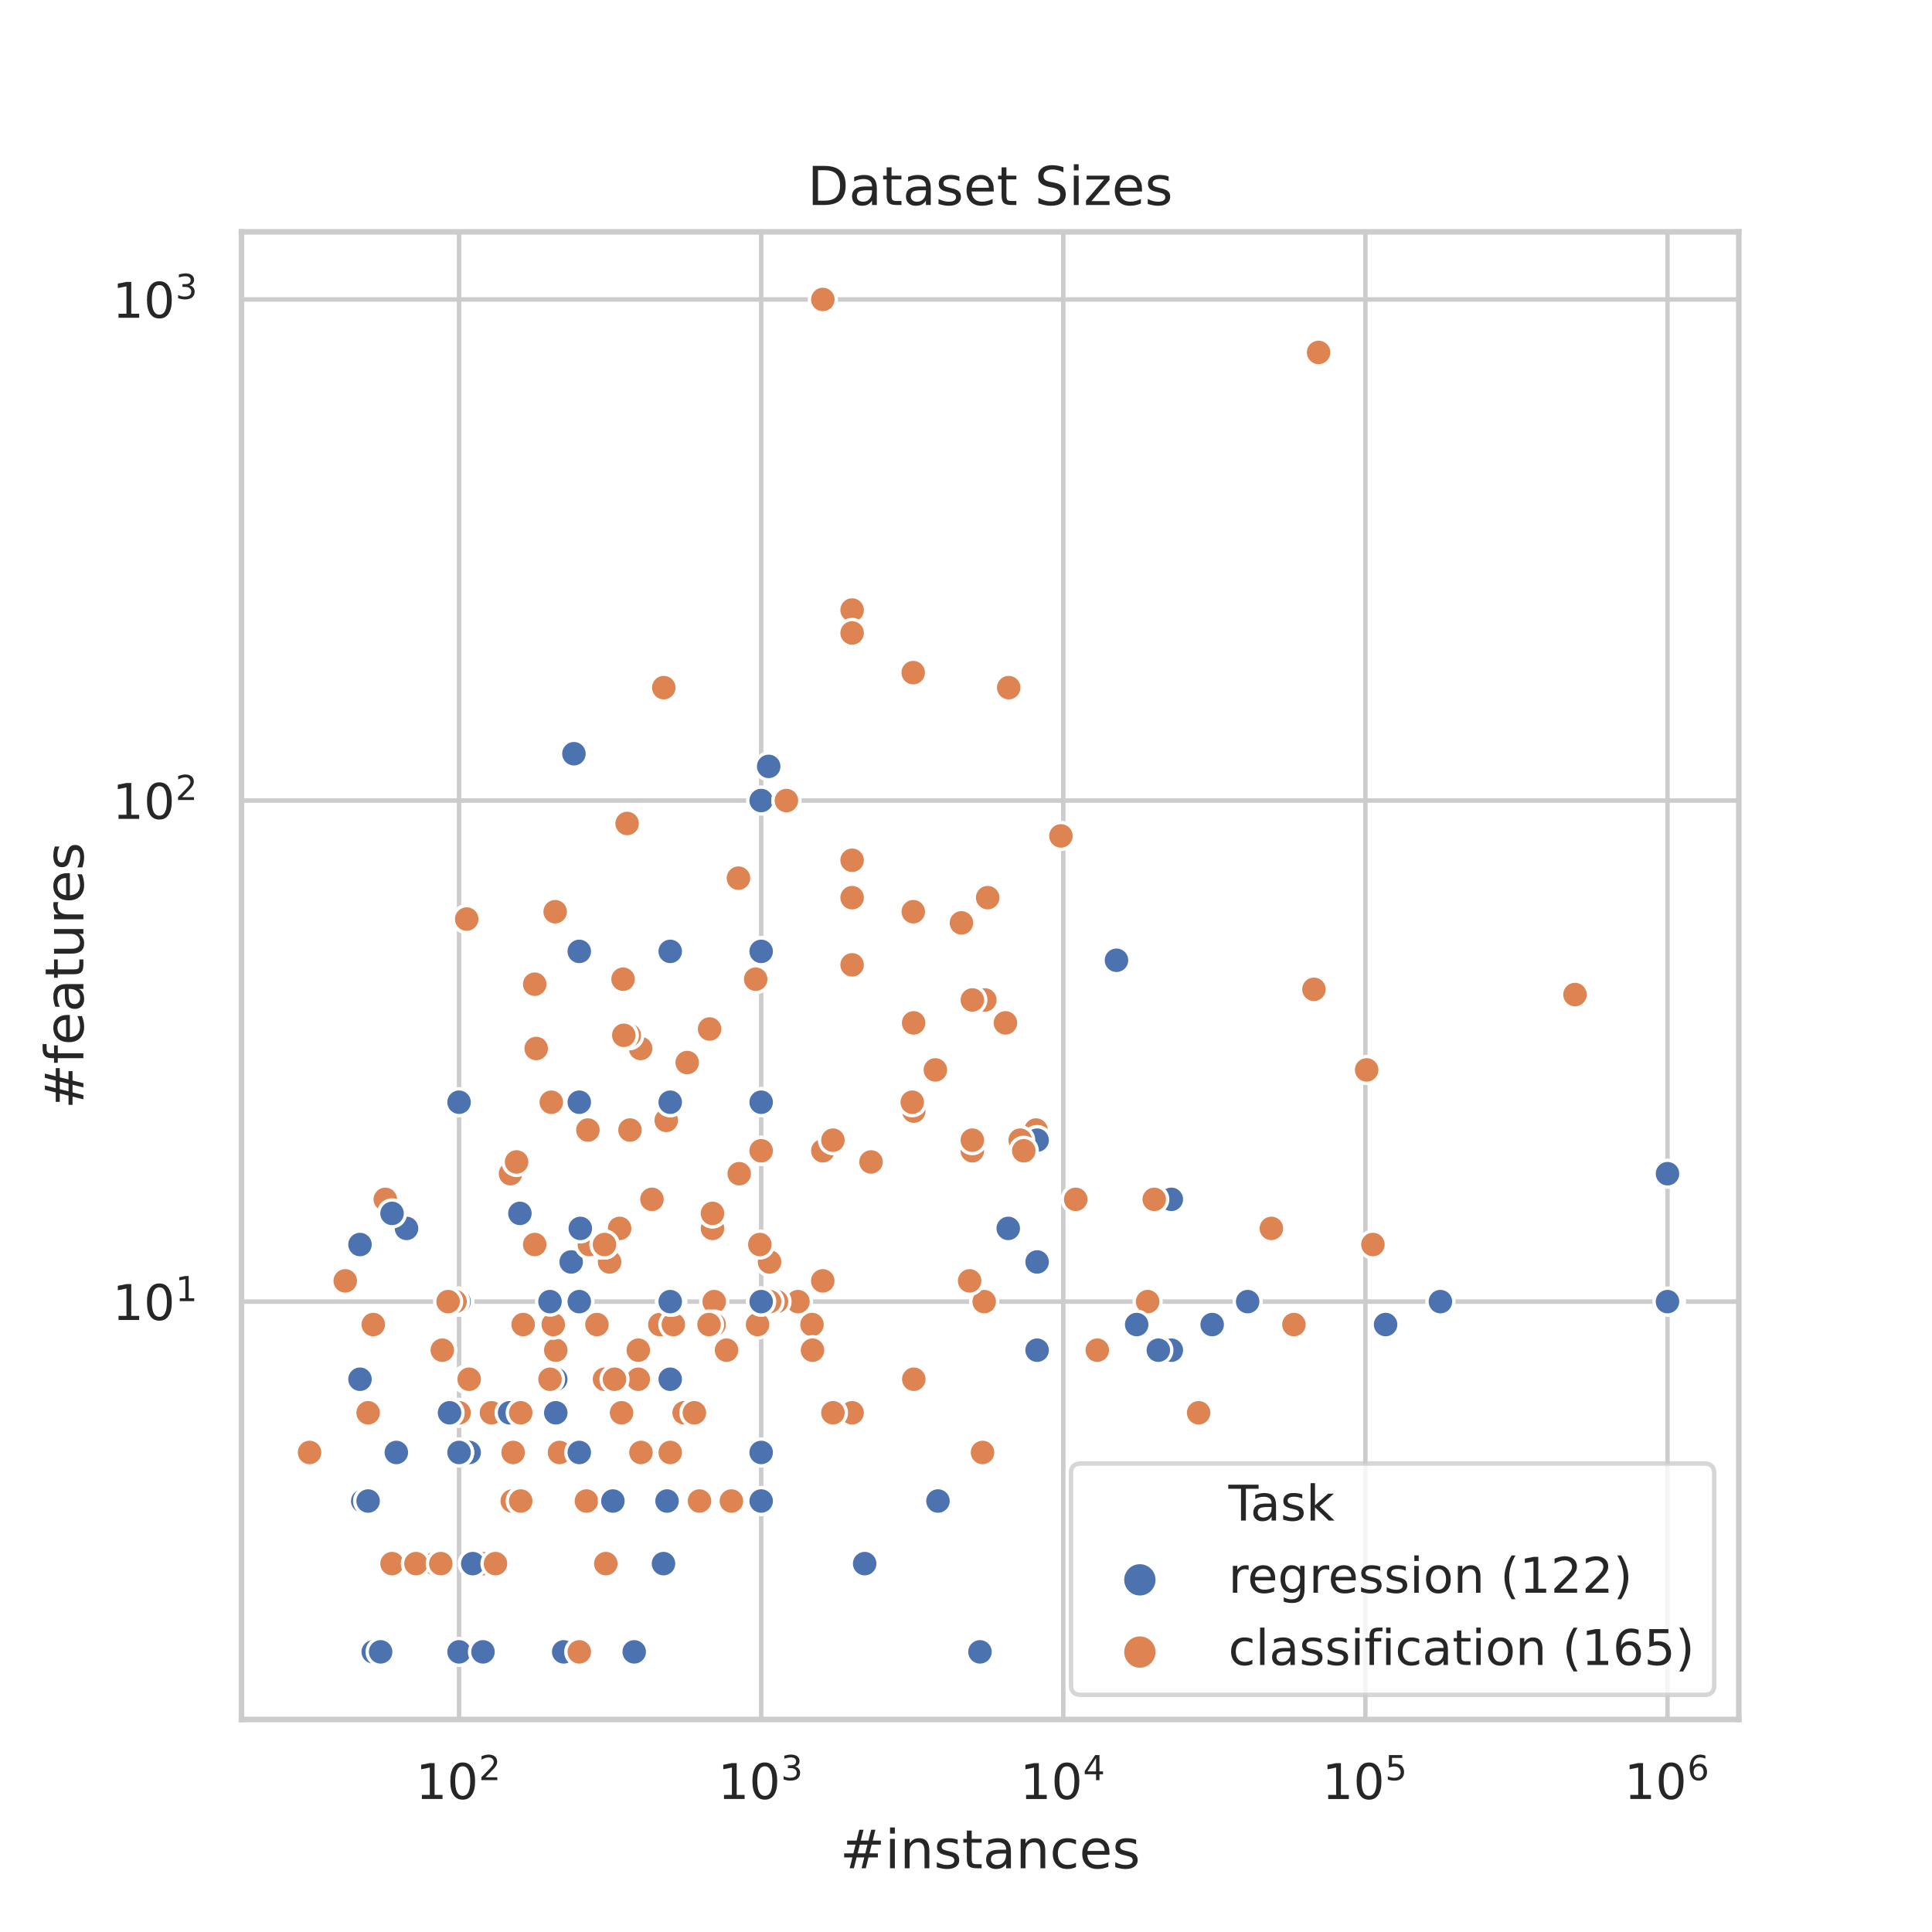 <?xml version="1.0" encoding="utf-8" standalone="no"?>
<!DOCTYPE svg PUBLIC "-//W3C//DTD SVG 1.1//EN"
  "http://www.w3.org/Graphics/SVG/1.1/DTD/svg11.dtd">
<!-- Created with matplotlib (https://matplotlib.org/) -->
<svg height="432pt" version="1.1" viewBox="0 0 432 432" width="432pt" xmlns="http://www.w3.org/2000/svg" xmlns:xlink="http://www.w3.org/1999/xlink">
 <defs>
  <style type="text/css">
*{stroke-linecap:butt;stroke-linejoin:round;}
  </style>
 </defs>
 <g id="figure_1">
  <g id="patch_1">
   <path d="M 0 432 
L 432 432 
L 432 0 
L 0 0 
z
" style="fill:#ffffff;"/>
  </g>
  <g id="axes_1">
   <g id="patch_2">
    <path d="M 54 384.48 
L 388.8 384.48 
L 388.8 51.84 
L 54 51.84 
z
" style="fill:#ffffff;"/>
   </g>
   <g id="matplotlib.axis_1">
    <g id="xtick_1">
     <g id="line2d_1">
      <path clip-path="url(#pa0898dfcbe)" d="M 102.647 384.48 
L 102.647 51.84 
" style="fill:none;stroke:#cccccc;stroke-linecap:round;"/>
     </g>
     <g id="text_1">
      <!-- $\mathdefault{10^{2}}$ -->
      <defs>
       <path d="M 12.406 8.297 
L 28.516 8.297 
L 28.516 63.922 
L 10.984 60.406 
L 10.984 69.391 
L 28.422 72.906 
L 38.281 72.906 
L 38.281 8.297 
L 54.391 8.297 
L 54.391 0 
L 12.406 0 
z
" id="DejaVuSans-49"/>
       <path d="M 31.781 66.406 
Q 24.172 66.406 20.328 58.906 
Q 16.5 51.422 16.5 36.375 
Q 16.5 21.391 20.328 13.891 
Q 24.172 6.391 31.781 6.391 
Q 39.453 6.391 43.281 13.891 
Q 47.125 21.391 47.125 36.375 
Q 47.125 51.422 43.281 58.906 
Q 39.453 66.406 31.781 66.406 
z
M 31.781 74.219 
Q 44.047 74.219 50.516 64.516 
Q 56.984 54.828 56.984 36.375 
Q 56.984 17.969 50.516 8.266 
Q 44.047 -1.422 31.781 -1.422 
Q 19.531 -1.422 13.062 8.266 
Q 6.594 17.969 6.594 36.375 
Q 6.594 54.828 13.062 64.516 
Q 19.531 74.219 31.781 74.219 
z
" id="DejaVuSans-48"/>
       <path d="M 19.188 8.297 
L 53.609 8.297 
L 53.609 0 
L 7.328 0 
L 7.328 8.297 
Q 12.938 14.109 22.625 23.891 
Q 32.328 33.688 34.812 36.531 
Q 39.547 41.844 41.422 45.531 
Q 43.312 49.219 43.312 52.781 
Q 43.312 58.594 39.234 62.25 
Q 35.156 65.922 28.609 65.922 
Q 23.969 65.922 18.812 64.312 
Q 13.672 62.703 7.812 59.422 
L 7.812 69.391 
Q 13.766 71.781 18.938 73 
Q 24.125 74.219 28.422 74.219 
Q 39.75 74.219 46.484 68.547 
Q 53.219 62.891 53.219 53.422 
Q 53.219 48.922 51.531 44.891 
Q 49.859 40.875 45.406 35.406 
Q 44.188 33.984 37.641 27.219 
Q 31.109 20.453 19.188 8.297 
z
" id="DejaVuSans-50"/>
      </defs>
      <g style="fill:#262626;" transform="translate(92.967 402.338)scale(0.11 -0.11)">
       <use transform="translate(0 0.766)" xlink:href="#DejaVuSans-49"/>
       <use transform="translate(63.623 0.766)" xlink:href="#DejaVuSans-48"/>
       <use transform="translate(128.203 39.047)scale(0.7)" xlink:href="#DejaVuSans-50"/>
      </g>
     </g>
    </g>
    <g id="xtick_2">
     <g id="line2d_2">
      <path clip-path="url(#pa0898dfcbe)" d="M 170.199 384.48 
L 170.199 51.84 
" style="fill:none;stroke:#cccccc;stroke-linecap:round;"/>
     </g>
     <g id="text_2">
      <!-- $\mathdefault{10^{3}}$ -->
      <defs>
       <path d="M 40.578 39.312 
Q 47.656 37.797 51.625 33 
Q 55.609 28.219 55.609 21.188 
Q 55.609 10.406 48.188 4.484 
Q 40.766 -1.422 27.094 -1.422 
Q 22.516 -1.422 17.656 -0.516 
Q 12.797 0.391 7.625 2.203 
L 7.625 11.719 
Q 11.719 9.328 16.594 8.109 
Q 21.484 6.891 26.812 6.891 
Q 36.078 6.891 40.938 10.547 
Q 45.797 14.203 45.797 21.188 
Q 45.797 27.641 41.281 31.266 
Q 36.766 34.906 28.719 34.906 
L 20.219 34.906 
L 20.219 43.016 
L 29.109 43.016 
Q 36.375 43.016 40.234 45.922 
Q 44.094 48.828 44.094 54.297 
Q 44.094 59.906 40.109 62.906 
Q 36.141 65.922 28.719 65.922 
Q 24.656 65.922 20.016 65.031 
Q 15.375 64.156 9.812 62.312 
L 9.812 71.094 
Q 15.438 72.656 20.344 73.438 
Q 25.25 74.219 29.594 74.219 
Q 40.828 74.219 47.359 69.109 
Q 53.906 64.016 53.906 55.328 
Q 53.906 49.266 50.438 45.094 
Q 46.969 40.922 40.578 39.312 
z
" id="DejaVuSans-51"/>
      </defs>
      <g style="fill:#262626;" transform="translate(160.519 402.338)scale(0.11 -0.11)">
       <use transform="translate(0 0.766)" xlink:href="#DejaVuSans-49"/>
       <use transform="translate(63.623 0.766)" xlink:href="#DejaVuSans-48"/>
       <use transform="translate(128.203 39.047)scale(0.7)" xlink:href="#DejaVuSans-51"/>
      </g>
     </g>
    </g>
    <g id="xtick_3">
     <g id="line2d_3">
      <path clip-path="url(#pa0898dfcbe)" d="M 237.752 384.48 
L 237.752 51.84 
" style="fill:none;stroke:#cccccc;stroke-linecap:round;"/>
     </g>
     <g id="text_3">
      <!-- $\mathdefault{10^{4}}$ -->
      <defs>
       <path d="M 37.797 64.312 
L 12.891 25.391 
L 37.797 25.391 
z
M 35.203 72.906 
L 47.609 72.906 
L 47.609 25.391 
L 58.016 25.391 
L 58.016 17.188 
L 47.609 17.188 
L 47.609 0 
L 37.797 0 
L 37.797 17.188 
L 4.891 17.188 
L 4.891 26.703 
z
" id="DejaVuSans-52"/>
      </defs>
      <g style="fill:#262626;" transform="translate(228.072 402.338)scale(0.11 -0.11)">
       <use transform="translate(0 0.684)" xlink:href="#DejaVuSans-49"/>
       <use transform="translate(63.623 0.684)" xlink:href="#DejaVuSans-48"/>
       <use transform="translate(128.203 38.966)scale(0.7)" xlink:href="#DejaVuSans-52"/>
      </g>
     </g>
    </g>
    <g id="xtick_4">
     <g id="line2d_4">
      <path clip-path="url(#pa0898dfcbe)" d="M 305.304 384.48 
L 305.304 51.84 
" style="fill:none;stroke:#cccccc;stroke-linecap:round;"/>
     </g>
     <g id="text_4">
      <!-- $\mathdefault{10^{5}}$ -->
      <defs>
       <path d="M 10.797 72.906 
L 49.516 72.906 
L 49.516 64.594 
L 19.828 64.594 
L 19.828 46.734 
Q 21.969 47.469 24.109 47.828 
Q 26.266 48.188 28.422 48.188 
Q 40.625 48.188 47.75 41.5 
Q 54.891 34.812 54.891 23.391 
Q 54.891 11.625 47.562 5.094 
Q 40.234 -1.422 26.906 -1.422 
Q 22.312 -1.422 17.547 -0.641 
Q 12.797 0.141 7.719 1.703 
L 7.719 11.625 
Q 12.109 9.234 16.797 8.062 
Q 21.484 6.891 26.703 6.891 
Q 35.156 6.891 40.078 11.328 
Q 45.016 15.766 45.016 23.391 
Q 45.016 31 40.078 35.438 
Q 35.156 39.891 26.703 39.891 
Q 22.75 39.891 18.812 39.016 
Q 14.891 38.141 10.797 36.281 
z
" id="DejaVuSans-53"/>
      </defs>
      <g style="fill:#262626;" transform="translate(295.624 402.338)scale(0.11 -0.11)">
       <use transform="translate(0 0.684)" xlink:href="#DejaVuSans-49"/>
       <use transform="translate(63.623 0.684)" xlink:href="#DejaVuSans-48"/>
       <use transform="translate(128.203 38.966)scale(0.7)" xlink:href="#DejaVuSans-53"/>
      </g>
     </g>
    </g>
    <g id="xtick_5">
     <g id="line2d_5">
      <path clip-path="url(#pa0898dfcbe)" d="M 372.857 384.48 
L 372.857 51.84 
" style="fill:none;stroke:#cccccc;stroke-linecap:round;"/>
     </g>
     <g id="text_5">
      <!-- $\mathdefault{10^{6}}$ -->
      <defs>
       <path d="M 33.016 40.375 
Q 26.375 40.375 22.484 35.828 
Q 18.609 31.297 18.609 23.391 
Q 18.609 15.531 22.484 10.953 
Q 26.375 6.391 33.016 6.391 
Q 39.656 6.391 43.531 10.953 
Q 47.406 15.531 47.406 23.391 
Q 47.406 31.297 43.531 35.828 
Q 39.656 40.375 33.016 40.375 
z
M 52.594 71.297 
L 52.594 62.312 
Q 48.875 64.062 45.094 64.984 
Q 41.312 65.922 37.594 65.922 
Q 27.828 65.922 22.672 59.328 
Q 17.531 52.734 16.797 39.406 
Q 19.672 43.656 24.016 45.922 
Q 28.375 48.188 33.594 48.188 
Q 44.578 48.188 50.953 41.516 
Q 57.328 34.859 57.328 23.391 
Q 57.328 12.156 50.688 5.359 
Q 44.047 -1.422 33.016 -1.422 
Q 20.359 -1.422 13.672 8.266 
Q 6.984 17.969 6.984 36.375 
Q 6.984 53.656 15.188 63.938 
Q 23.391 74.219 37.203 74.219 
Q 40.922 74.219 44.703 73.484 
Q 48.484 72.75 52.594 71.297 
z
" id="DejaVuSans-54"/>
      </defs>
      <g style="fill:#262626;" transform="translate(363.177 402.338)scale(0.11 -0.11)">
       <use transform="translate(0 0.766)" xlink:href="#DejaVuSans-49"/>
       <use transform="translate(63.623 0.766)" xlink:href="#DejaVuSans-48"/>
       <use transform="translate(128.203 39.047)scale(0.7)" xlink:href="#DejaVuSans-54"/>
      </g>
     </g>
    </g>
    <g id="xtick_6"/>
    <g id="xtick_7"/>
    <g id="xtick_8"/>
    <g id="xtick_9"/>
    <g id="xtick_10"/>
    <g id="xtick_11"/>
    <g id="xtick_12"/>
    <g id="xtick_13"/>
    <g id="xtick_14"/>
    <g id="xtick_15"/>
    <g id="xtick_16"/>
    <g id="xtick_17"/>
    <g id="xtick_18"/>
    <g id="xtick_19"/>
    <g id="xtick_20"/>
    <g id="xtick_21"/>
    <g id="xtick_22"/>
    <g id="xtick_23"/>
    <g id="xtick_24"/>
    <g id="xtick_25"/>
    <g id="xtick_26"/>
    <g id="xtick_27"/>
    <g id="xtick_28"/>
    <g id="xtick_29"/>
    <g id="xtick_30"/>
    <g id="xtick_31"/>
    <g id="xtick_32"/>
    <g id="xtick_33"/>
    <g id="xtick_34"/>
    <g id="xtick_35"/>
    <g id="xtick_36"/>
    <g id="xtick_37"/>
    <g id="xtick_38"/>
    <g id="xtick_39"/>
    <g id="xtick_40"/>
    <g id="xtick_41"/>
    <g id="xtick_42"/>
    <g id="xtick_43"/>
    <g id="xtick_44"/>
    <g id="xtick_45"/>
    <g id="text_6">
     <!-- #instances -->
     <defs>
      <path d="M 51.125 44 
L 36.922 44 
L 32.812 27.688 
L 47.125 27.688 
z
M 43.797 71.781 
L 38.719 51.516 
L 52.984 51.516 
L 58.109 71.781 
L 65.922 71.781 
L 60.891 51.516 
L 76.125 51.516 
L 76.125 44 
L 58.984 44 
L 54.984 27.688 
L 70.516 27.688 
L 70.516 20.219 
L 53.078 20.219 
L 48 0 
L 40.188 0 
L 45.219 20.219 
L 30.906 20.219 
L 25.875 0 
L 18.016 0 
L 23.094 20.219 
L 7.719 20.219 
L 7.719 27.688 
L 24.906 27.688 
L 29 44 
L 13.281 44 
L 13.281 51.516 
L 30.906 51.516 
L 35.891 71.781 
z
" id="DejaVuSans-35"/>
      <path d="M 9.422 54.688 
L 18.406 54.688 
L 18.406 0 
L 9.422 0 
z
M 9.422 75.984 
L 18.406 75.984 
L 18.406 64.594 
L 9.422 64.594 
z
" id="DejaVuSans-105"/>
      <path d="M 54.891 33.016 
L 54.891 0 
L 45.906 0 
L 45.906 32.719 
Q 45.906 40.484 42.875 44.328 
Q 39.844 48.188 33.797 48.188 
Q 26.516 48.188 22.312 43.547 
Q 18.109 38.922 18.109 30.906 
L 18.109 0 
L 9.078 0 
L 9.078 54.688 
L 18.109 54.688 
L 18.109 46.188 
Q 21.344 51.125 25.703 53.562 
Q 30.078 56 35.797 56 
Q 45.219 56 50.047 50.172 
Q 54.891 44.344 54.891 33.016 
z
" id="DejaVuSans-110"/>
      <path d="M 44.281 53.078 
L 44.281 44.578 
Q 40.484 46.531 36.375 47.5 
Q 32.281 48.484 27.875 48.484 
Q 21.188 48.484 17.844 46.438 
Q 14.5 44.391 14.5 40.281 
Q 14.5 37.156 16.891 35.375 
Q 19.281 33.594 26.516 31.984 
L 29.594 31.297 
Q 39.156 29.25 43.188 25.516 
Q 47.219 21.781 47.219 15.094 
Q 47.219 7.469 41.188 3.016 
Q 35.156 -1.422 24.609 -1.422 
Q 20.219 -1.422 15.453 -0.562 
Q 10.688 0.297 5.422 2 
L 5.422 11.281 
Q 10.406 8.688 15.234 7.391 
Q 20.062 6.109 24.812 6.109 
Q 31.156 6.109 34.562 8.281 
Q 37.984 10.453 37.984 14.406 
Q 37.984 18.062 35.516 20.016 
Q 33.062 21.969 24.703 23.781 
L 21.578 24.516 
Q 13.234 26.266 9.516 29.906 
Q 5.812 33.547 5.812 39.891 
Q 5.812 47.609 11.281 51.797 
Q 16.75 56 26.812 56 
Q 31.781 56 36.172 55.266 
Q 40.578 54.547 44.281 53.078 
z
" id="DejaVuSans-115"/>
      <path d="M 18.312 70.219 
L 18.312 54.688 
L 36.812 54.688 
L 36.812 47.703 
L 18.312 47.703 
L 18.312 18.016 
Q 18.312 11.328 20.141 9.422 
Q 21.969 7.516 27.594 7.516 
L 36.812 7.516 
L 36.812 0 
L 27.594 0 
Q 17.188 0 13.234 3.875 
Q 9.281 7.766 9.281 18.016 
L 9.281 47.703 
L 2.688 47.703 
L 2.688 54.688 
L 9.281 54.688 
L 9.281 70.219 
z
" id="DejaVuSans-116"/>
      <path d="M 34.281 27.484 
Q 23.391 27.484 19.188 25 
Q 14.984 22.516 14.984 16.5 
Q 14.984 11.719 18.141 8.906 
Q 21.297 6.109 26.703 6.109 
Q 34.188 6.109 38.703 11.406 
Q 43.219 16.703 43.219 25.484 
L 43.219 27.484 
z
M 52.203 31.203 
L 52.203 0 
L 43.219 0 
L 43.219 8.297 
Q 40.141 3.328 35.547 0.953 
Q 30.953 -1.422 24.312 -1.422 
Q 15.922 -1.422 10.953 3.297 
Q 6 8.016 6 15.922 
Q 6 25.141 12.172 29.828 
Q 18.359 34.516 30.609 34.516 
L 43.219 34.516 
L 43.219 35.406 
Q 43.219 41.609 39.141 45 
Q 35.062 48.391 27.688 48.391 
Q 23 48.391 18.547 47.266 
Q 14.109 46.141 10.016 43.891 
L 10.016 52.203 
Q 14.938 54.109 19.578 55.047 
Q 24.219 56 28.609 56 
Q 40.484 56 46.344 49.844 
Q 52.203 43.703 52.203 31.203 
z
" id="DejaVuSans-97"/>
      <path d="M 48.781 52.594 
L 48.781 44.188 
Q 44.969 46.297 41.141 47.344 
Q 37.312 48.391 33.406 48.391 
Q 24.656 48.391 19.812 42.844 
Q 14.984 37.312 14.984 27.297 
Q 14.984 17.281 19.812 11.734 
Q 24.656 6.203 33.406 6.203 
Q 37.312 6.203 41.141 7.25 
Q 44.969 8.297 48.781 10.406 
L 48.781 2.094 
Q 45.016 0.344 40.984 -0.531 
Q 36.969 -1.422 32.422 -1.422 
Q 20.062 -1.422 12.781 6.344 
Q 5.516 14.109 5.516 27.297 
Q 5.516 40.672 12.859 48.328 
Q 20.219 56 33.016 56 
Q 37.156 56 41.109 55.141 
Q 45.062 54.297 48.781 52.594 
z
" id="DejaVuSans-99"/>
      <path d="M 56.203 29.594 
L 56.203 25.203 
L 14.891 25.203 
Q 15.484 15.922 20.484 11.062 
Q 25.484 6.203 34.422 6.203 
Q 39.594 6.203 44.453 7.469 
Q 49.312 8.734 54.109 11.281 
L 54.109 2.781 
Q 49.266 0.734 44.188 -0.344 
Q 39.109 -1.422 33.891 -1.422 
Q 20.797 -1.422 13.156 6.188 
Q 5.516 13.812 5.516 26.812 
Q 5.516 40.234 12.766 48.109 
Q 20.016 56 32.328 56 
Q 43.359 56 49.781 48.891 
Q 56.203 41.797 56.203 29.594 
z
M 47.219 32.234 
Q 47.125 39.594 43.094 43.984 
Q 39.062 48.391 32.422 48.391 
Q 24.906 48.391 20.391 44.141 
Q 15.875 39.891 15.188 32.172 
z
" id="DejaVuSans-101"/>
     </defs>
     <g style="fill:#262626;" transform="translate(187.829 417.744)scale(0.12 -0.12)">
      <use xlink:href="#DejaVuSans-35"/>
      <use x="83.789" xlink:href="#DejaVuSans-105"/>
      <use x="111.572" xlink:href="#DejaVuSans-110"/>
      <use x="174.951" xlink:href="#DejaVuSans-115"/>
      <use x="227.051" xlink:href="#DejaVuSans-116"/>
      <use x="266.26" xlink:href="#DejaVuSans-97"/>
      <use x="327.539" xlink:href="#DejaVuSans-110"/>
      <use x="390.918" xlink:href="#DejaVuSans-99"/>
      <use x="445.898" xlink:href="#DejaVuSans-101"/>
      <use x="507.422" xlink:href="#DejaVuSans-115"/>
     </g>
    </g>
   </g>
   <g id="matplotlib.axis_2">
    <g id="ytick_1">
     <g id="line2d_6">
      <path clip-path="url(#pa0898dfcbe)" d="M 54 291.045 
L 388.8 291.045 
" style="fill:none;stroke:#cccccc;stroke-linecap:round;"/>
     </g>
     <g id="text_7">
      <!-- $\mathdefault{10^{1}}$ -->
      <g style="fill:#262626;" transform="translate(25.14 295.225)scale(0.11 -0.11)">
       <use transform="translate(0 0.684)" xlink:href="#DejaVuSans-49"/>
       <use transform="translate(63.623 0.684)" xlink:href="#DejaVuSans-48"/>
       <use transform="translate(128.203 38.966)scale(0.7)" xlink:href="#DejaVuSans-49"/>
      </g>
     </g>
    </g>
    <g id="ytick_2">
     <g id="line2d_7">
      <path clip-path="url(#pa0898dfcbe)" d="M 54 179.003 
L 388.8 179.003 
" style="fill:none;stroke:#cccccc;stroke-linecap:round;"/>
     </g>
     <g id="text_8">
      <!-- $\mathdefault{10^{2}}$ -->
      <g style="fill:#262626;" transform="translate(25.14 183.182)scale(0.11 -0.11)">
       <use transform="translate(0 0.766)" xlink:href="#DejaVuSans-49"/>
       <use transform="translate(63.623 0.766)" xlink:href="#DejaVuSans-48"/>
       <use transform="translate(128.203 39.047)scale(0.7)" xlink:href="#DejaVuSans-50"/>
      </g>
     </g>
    </g>
    <g id="ytick_3">
     <g id="line2d_8">
      <path clip-path="url(#pa0898dfcbe)" d="M 54 66.96 
L 388.8 66.96 
" style="fill:none;stroke:#cccccc;stroke-linecap:round;"/>
     </g>
     <g id="text_9">
      <!-- $\mathdefault{10^{3}}$ -->
      <g style="fill:#262626;" transform="translate(25.14 71.139)scale(0.11 -0.11)">
       <use transform="translate(0 0.766)" xlink:href="#DejaVuSans-49"/>
       <use transform="translate(63.623 0.766)" xlink:href="#DejaVuSans-48"/>
       <use transform="translate(128.203 39.047)scale(0.7)" xlink:href="#DejaVuSans-51"/>
      </g>
     </g>
    </g>
    <g id="ytick_4"/>
    <g id="ytick_5"/>
    <g id="ytick_6"/>
    <g id="ytick_7"/>
    <g id="ytick_8"/>
    <g id="ytick_9"/>
    <g id="ytick_10"/>
    <g id="ytick_11"/>
    <g id="ytick_12"/>
    <g id="ytick_13"/>
    <g id="ytick_14"/>
    <g id="ytick_15"/>
    <g id="ytick_16"/>
    <g id="ytick_17"/>
    <g id="ytick_18"/>
    <g id="ytick_19"/>
    <g id="ytick_20"/>
    <g id="ytick_21"/>
    <g id="ytick_22"/>
    <g id="ytick_23"/>
    <g id="ytick_24"/>
    <g id="ytick_25"/>
    <g id="ytick_26"/>
    <g id="ytick_27"/>
    <g id="text_10">
     <!-- #features -->
     <defs>
      <path d="M 37.109 75.984 
L 37.109 68.5 
L 28.516 68.5 
Q 23.688 68.5 21.797 66.547 
Q 19.922 64.594 19.922 59.516 
L 19.922 54.688 
L 34.719 54.688 
L 34.719 47.703 
L 19.922 47.703 
L 19.922 0 
L 10.891 0 
L 10.891 47.703 
L 2.297 47.703 
L 2.297 54.688 
L 10.891 54.688 
L 10.891 58.5 
Q 10.891 67.625 15.141 71.797 
Q 19.391 75.984 28.609 75.984 
z
" id="DejaVuSans-102"/>
      <path d="M 8.5 21.578 
L 8.5 54.688 
L 17.484 54.688 
L 17.484 21.922 
Q 17.484 14.156 20.5 10.266 
Q 23.531 6.391 29.594 6.391 
Q 36.859 6.391 41.078 11.031 
Q 45.312 15.672 45.312 23.688 
L 45.312 54.688 
L 54.297 54.688 
L 54.297 0 
L 45.312 0 
L 45.312 8.406 
Q 42.047 3.422 37.719 1 
Q 33.406 -1.422 27.688 -1.422 
Q 18.266 -1.422 13.375 4.438 
Q 8.5 10.297 8.5 21.578 
z
M 31.109 56 
z
" id="DejaVuSans-117"/>
      <path d="M 41.109 46.297 
Q 39.594 47.172 37.812 47.578 
Q 36.031 48 33.891 48 
Q 26.266 48 22.188 43.047 
Q 18.109 38.094 18.109 28.812 
L 18.109 0 
L 9.078 0 
L 9.078 54.688 
L 18.109 54.688 
L 18.109 46.188 
Q 20.953 51.172 25.484 53.578 
Q 30.031 56 36.531 56 
Q 37.453 56 38.578 55.875 
Q 39.703 55.766 41.062 55.516 
z
" id="DejaVuSans-114"/>
     </defs>
     <g style="fill:#262626;" transform="translate(18.644 247.972)rotate(-90)scale(0.12 -0.12)">
      <use xlink:href="#DejaVuSans-35"/>
      <use x="83.789" xlink:href="#DejaVuSans-102"/>
      <use x="118.994" xlink:href="#DejaVuSans-101"/>
      <use x="180.518" xlink:href="#DejaVuSans-97"/>
      <use x="241.797" xlink:href="#DejaVuSans-116"/>
      <use x="281.006" xlink:href="#DejaVuSans-117"/>
      <use x="344.385" xlink:href="#DejaVuSans-114"/>
      <use x="383.248" xlink:href="#DejaVuSans-101"/>
      <use x="444.771" xlink:href="#DejaVuSans-115"/>
     </g>
    </g>
   </g>
   <g id="PathCollection_1">
    <defs>
     <path d="M 0 3 
C 0.796 3 1.559 2.684 2.121 2.121 
C 2.684 1.559 3 0.796 3 0 
C 3 -0.796 2.684 -1.559 2.121 -2.121 
C 1.559 -2.684 0.796 -3 0 -3 
C -0.796 -3 -1.559 -2.684 -2.121 -2.121 
C -2.684 -1.559 -3 -0.796 -3 0 
C -3 0.796 -2.684 1.559 -2.121 2.121 
C -1.559 2.684 -0.796 3 0 3 
z
" id="C0_0_6200eab18f"/>
    </defs>
    <g clip-path="url(#pa0898dfcbe)">
     <use style="fill:#4c72b0;stroke:#ffffff;stroke-width:0.75;" x="102.647" xlink:href="#C0_0_6200eab18f" y="291.045"/>
    </g>
    <g clip-path="url(#pa0898dfcbe)">
     <use style="fill:#4c72b0;stroke:#ffffff;stroke-width:0.75;" x="129.528" xlink:href="#C0_0_6200eab18f" y="324.774"/>
    </g>
    <g clip-path="url(#pa0898dfcbe)">
     <use style="fill:#4c72b0;stroke:#ffffff;stroke-width:0.75;" x="224.819" xlink:href="#C0_0_6200eab18f" y="228.716"/>
    </g>
    <g clip-path="url(#pa0898dfcbe)">
     <use style="fill:#4c72b0;stroke:#ffffff;stroke-width:0.75;" x="170.199" xlink:href="#C0_0_6200eab18f" y="291.045"/>
    </g>
    <g clip-path="url(#pa0898dfcbe)">
     <use style="fill:#dd8452;stroke:#ffffff;stroke-width:0.75;" x="256.613" xlink:href="#C0_0_6200eab18f" y="291.045"/>
    </g>
    <g clip-path="url(#pa0898dfcbe)">
     <use style="fill:#dd8452;stroke:#ffffff;stroke-width:0.75;" x="138.978" xlink:href="#C0_0_6200eab18f" y="315.902"/>
    </g>
    <g clip-path="url(#pa0898dfcbe)">
     <use style="fill:#dd8452;stroke:#ffffff;stroke-width:0.75;" x="190.535" xlink:href="#C0_0_6200eab18f" y="192.357"/>
    </g>
    <g clip-path="url(#pa0898dfcbe)">
     <use style="fill:#dd8452;stroke:#ffffff;stroke-width:0.75;" x="136.309" xlink:href="#C0_0_6200eab18f" y="282.174"/>
    </g>
    <g clip-path="url(#pa0898dfcbe)">
     <use style="fill:#dd8452;stroke:#ffffff;stroke-width:0.75;" x="148.421" xlink:href="#C0_0_6200eab18f" y="153.758"/>
    </g>
    <g clip-path="url(#pa0898dfcbe)">
     <use style="fill:#4c72b0;stroke:#ffffff;stroke-width:0.75;" x="102.647" xlink:href="#C0_0_6200eab18f" y="324.774"/>
    </g>
    <g clip-path="url(#pa0898dfcbe)">
     <use style="fill:#4c72b0;stroke:#ffffff;stroke-width:0.75;" x="170.199" xlink:href="#C0_0_6200eab18f" y="246.459"/>
    </g>
    <g clip-path="url(#pa0898dfcbe)">
     <use style="fill:#dd8452;stroke:#ffffff;stroke-width:0.75;" x="183.988" xlink:href="#C0_0_6200eab18f" y="257.317"/>
    </g>
    <g clip-path="url(#pa0898dfcbe)">
     <use style="fill:#dd8452;stroke:#ffffff;stroke-width:0.75;" x="168.94" xlink:href="#C0_0_6200eab18f" y="296.172"/>
    </g>
    <g clip-path="url(#pa0898dfcbe)">
     <use style="fill:#4c72b0;stroke:#ffffff;stroke-width:0.75;" x="170.199" xlink:href="#C0_0_6200eab18f" y="324.774"/>
    </g>
    <g clip-path="url(#pa0898dfcbe)">
     <use style="fill:#dd8452;stroke:#ffffff;stroke-width:0.75;" x="181.562" xlink:href="#C0_0_6200eab18f" y="296.172"/>
    </g>
    <g clip-path="url(#pa0898dfcbe)">
     <use style="fill:#dd8452;stroke:#ffffff;stroke-width:0.75;" x="181.562" xlink:href="#C0_0_6200eab18f" y="296.172"/>
    </g>
    <g clip-path="url(#pa0898dfcbe)">
     <use style="fill:#4c72b0;stroke:#ffffff;stroke-width:0.75;" x="372.857" xlink:href="#C0_0_6200eab18f" y="262.444"/>
    </g>
    <g clip-path="url(#pa0898dfcbe)">
     <use style="fill:#4c72b0;stroke:#ffffff;stroke-width:0.75;" x="124.273" xlink:href="#C0_0_6200eab18f" y="315.902"/>
    </g>
    <g clip-path="url(#pa0898dfcbe)">
     <use style="fill:#dd8452;stroke:#ffffff;stroke-width:0.75;" x="102.647" xlink:href="#C0_0_6200eab18f" y="315.902"/>
    </g>
    <g clip-path="url(#pa0898dfcbe)">
     <use style="fill:#dd8452;stroke:#ffffff;stroke-width:0.75;" x="135.458" xlink:href="#C0_0_6200eab18f" y="349.63"/>
    </g>
    <g clip-path="url(#pa0898dfcbe)">
     <use style="fill:#4c72b0;stroke:#ffffff;stroke-width:0.75;" x="148.359" xlink:href="#C0_0_6200eab18f" y="349.63"/>
    </g>
    <g clip-path="url(#pa0898dfcbe)">
     <use style="fill:#4c72b0;stroke:#ffffff;stroke-width:0.75;" x="128.331" xlink:href="#C0_0_6200eab18f" y="168.536"/>
    </g>
    <g clip-path="url(#pa0898dfcbe)">
     <use style="fill:#dd8452;stroke:#ffffff;stroke-width:0.75;" x="190.535" xlink:href="#C0_0_6200eab18f" y="200.719"/>
    </g>
    <g clip-path="url(#pa0898dfcbe)">
     <use style="fill:#dd8452;stroke:#ffffff;stroke-width:0.75;" x="194.762" xlink:href="#C0_0_6200eab18f" y="259.813"/>
    </g>
    <g clip-path="url(#pa0898dfcbe)">
     <use style="fill:#dd8452;stroke:#ffffff;stroke-width:0.75;" x="87.66" xlink:href="#C0_0_6200eab18f" y="349.63"/>
    </g>
    <g clip-path="url(#pa0898dfcbe)">
     <use style="fill:#4c72b0;stroke:#ffffff;stroke-width:0.75;" x="219.126" xlink:href="#C0_0_6200eab18f" y="369.36"/>
    </g>
    <g clip-path="url(#pa0898dfcbe)">
     <use style="fill:#dd8452;stroke:#ffffff;stroke-width:0.75;" x="220.846" xlink:href="#C0_0_6200eab18f" y="200.719"/>
    </g>
    <g clip-path="url(#pa0898dfcbe)">
     <use style="fill:#dd8452;stroke:#ffffff;stroke-width:0.75;" x="114.148" xlink:href="#C0_0_6200eab18f" y="262.444"/>
    </g>
    <g clip-path="url(#pa0898dfcbe)">
     <use style="fill:#4c72b0;stroke:#ffffff;stroke-width:0.75;" x="129.528" xlink:href="#C0_0_6200eab18f" y="291.045"/>
    </g>
    <g clip-path="url(#pa0898dfcbe)">
     <use style="fill:#dd8452;stroke:#ffffff;stroke-width:0.75;" x="204.323" xlink:href="#C0_0_6200eab18f" y="248.446"/>
    </g>
    <g clip-path="url(#pa0898dfcbe)">
     <use style="fill:#dd8452;stroke:#ffffff;stroke-width:0.75;" x="142.725" xlink:href="#C0_0_6200eab18f" y="308.401"/>
    </g>
    <g clip-path="url(#pa0898dfcbe)">
     <use style="fill:#dd8452;stroke:#ffffff;stroke-width:0.75;" x="142.725" xlink:href="#C0_0_6200eab18f" y="301.904"/>
    </g>
    <g clip-path="url(#pa0898dfcbe)">
     <use style="fill:#dd8452;stroke:#ffffff;stroke-width:0.75;" x="82.311" xlink:href="#C0_0_6200eab18f" y="335.632"/>
    </g>
    <g clip-path="url(#pa0898dfcbe)">
     <use style="fill:#4c72b0;stroke:#ffffff;stroke-width:0.75;" x="170.199" xlink:href="#C0_0_6200eab18f" y="291.045"/>
    </g>
    <g clip-path="url(#pa0898dfcbe)">
     <use style="fill:#4c72b0;stroke:#ffffff;stroke-width:0.75;" x="129.528" xlink:href="#C0_0_6200eab18f" y="291.045"/>
    </g>
    <g clip-path="url(#pa0898dfcbe)">
     <use style="fill:#4c72b0;stroke:#ffffff;stroke-width:0.75;" x="149.864" xlink:href="#C0_0_6200eab18f" y="246.459"/>
    </g>
    <g clip-path="url(#pa0898dfcbe)">
     <use style="fill:#dd8452;stroke:#ffffff;stroke-width:0.75;" x="140.871" xlink:href="#C0_0_6200eab18f" y="252.68"/>
    </g>
    <g clip-path="url(#pa0898dfcbe)">
     <use style="fill:#4c72b0;stroke:#ffffff;stroke-width:0.75;" x="193.344" xlink:href="#C0_0_6200eab18f" y="349.63"/>
    </g>
    <g clip-path="url(#pa0898dfcbe)">
     <use style="fill:#dd8452;stroke:#ffffff;stroke-width:0.75;" x="140.226" xlink:href="#C0_0_6200eab18f" y="184.13"/>
    </g>
    <g clip-path="url(#pa0898dfcbe)">
     <use style="fill:#dd8452;stroke:#ffffff;stroke-width:0.75;" x="138.893" xlink:href="#C0_0_6200eab18f" y="315.902"/>
    </g>
    <g clip-path="url(#pa0898dfcbe)">
     <use style="fill:#dd8452;stroke:#ffffff;stroke-width:0.75;" x="178.433" xlink:href="#C0_0_6200eab18f" y="291.045"/>
    </g>
    <g clip-path="url(#pa0898dfcbe)">
     <use style="fill:#dd8452;stroke:#ffffff;stroke-width:0.75;" x="140.871" xlink:href="#C0_0_6200eab18f" y="252.68"/>
    </g>
    <g clip-path="url(#pa0898dfcbe)">
     <use style="fill:#4c72b0;stroke:#ffffff;stroke-width:0.75;" x="149.864" xlink:href="#C0_0_6200eab18f" y="324.774"/>
    </g>
    <g clip-path="url(#pa0898dfcbe)">
     <use style="fill:#dd8452;stroke:#ffffff;stroke-width:0.75;" x="165.293" xlink:href="#C0_0_6200eab18f" y="262.444"/>
    </g>
    <g clip-path="url(#pa0898dfcbe)">
     <use style="fill:#4c72b0;stroke:#ffffff;stroke-width:0.75;" x="149.151" xlink:href="#C0_0_6200eab18f" y="335.632"/>
    </g>
    <g clip-path="url(#pa0898dfcbe)">
     <use style="fill:#dd8452;stroke:#ffffff;stroke-width:0.75;" x="373.582" xlink:href="#C0_0_6200eab18f" y="291.045"/>
    </g>
    <g clip-path="url(#pa0898dfcbe)">
     <use style="fill:#4c72b0;stroke:#ffffff;stroke-width:0.75;" x="373.582" xlink:href="#C0_0_6200eab18f" y="291.045"/>
    </g>
    <g clip-path="url(#pa0898dfcbe)">
     <use style="fill:#dd8452;stroke:#ffffff;stroke-width:0.75;" x="231.732" xlink:href="#C0_0_6200eab18f" y="252.68"/>
    </g>
    <g clip-path="url(#pa0898dfcbe)">
     <use style="fill:#dd8452;stroke:#ffffff;stroke-width:0.75;" x="119.563" xlink:href="#C0_0_6200eab18f" y="220.07"/>
    </g>
    <g clip-path="url(#pa0898dfcbe)">
     <use style="fill:#4c72b0;stroke:#ffffff;stroke-width:0.75;" x="171.881" xlink:href="#C0_0_6200eab18f" y="171.363"/>
    </g>
    <g clip-path="url(#pa0898dfcbe)">
     <use style="fill:#dd8452;stroke:#ffffff;stroke-width:0.75;" x="204.287" xlink:href="#C0_0_6200eab18f" y="228.716"/>
    </g>
    <g clip-path="url(#pa0898dfcbe)">
     <use style="fill:#dd8452;stroke:#ffffff;stroke-width:0.75;" x="289.323" xlink:href="#C0_0_6200eab18f" y="296.172"/>
    </g>
    <g clip-path="url(#pa0898dfcbe)">
     <use style="fill:#4c72b0;stroke:#ffffff;stroke-width:0.75;" x="170.199" xlink:href="#C0_0_6200eab18f" y="291.045"/>
    </g>
    <g clip-path="url(#pa0898dfcbe)">
     <use style="fill:#dd8452;stroke:#ffffff;stroke-width:0.75;" x="159.313" xlink:href="#C0_0_6200eab18f" y="271.316"/>
    </g>
    <g clip-path="url(#pa0898dfcbe)">
     <use style="fill:#dd8452;stroke:#ffffff;stroke-width:0.75;" x="77.196" xlink:href="#C0_0_6200eab18f" y="286.408"/>
    </g>
    <g clip-path="url(#pa0898dfcbe)">
     <use style="fill:#4c72b0;stroke:#ffffff;stroke-width:0.75;" x="141.813" xlink:href="#C0_0_6200eab18f" y="369.36"/>
    </g>
    <g clip-path="url(#pa0898dfcbe)">
     <use style="fill:#dd8452;stroke:#ffffff;stroke-width:0.75;" x="168.971" xlink:href="#C0_0_6200eab18f" y="218.951"/>
    </g>
    <g clip-path="url(#pa0898dfcbe)">
     <use style="fill:#dd8452;stroke:#ffffff;stroke-width:0.75;" x="204.213" xlink:href="#C0_0_6200eab18f" y="203.859"/>
    </g>
    <g clip-path="url(#pa0898dfcbe)">
     <use style="fill:#dd8452;stroke:#ffffff;stroke-width:0.75;" x="352.169" xlink:href="#C0_0_6200eab18f" y="222.388"/>
    </g>
    <g clip-path="url(#pa0898dfcbe)">
     <use style="fill:#dd8452;stroke:#ffffff;stroke-width:0.75;" x="86.155" xlink:href="#C0_0_6200eab18f" y="268.175"/>
    </g>
    <g clip-path="url(#pa0898dfcbe)">
     <use style="fill:#4c72b0;stroke:#ffffff;stroke-width:0.75;" x="271.043" xlink:href="#C0_0_6200eab18f" y="296.172"/>
    </g>
    <g clip-path="url(#pa0898dfcbe)">
     <use style="fill:#4c72b0;stroke:#ffffff;stroke-width:0.75;" x="254.163" xlink:href="#C0_0_6200eab18f" y="296.172"/>
    </g>
    <g clip-path="url(#pa0898dfcbe)">
     <use style="fill:#4c72b0;stroke:#ffffff;stroke-width:0.75;" x="170.199" xlink:href="#C0_0_6200eab18f" y="291.045"/>
    </g>
    <g clip-path="url(#pa0898dfcbe)">
     <use style="fill:#dd8452;stroke:#ffffff;stroke-width:0.75;" x="138.549" xlink:href="#C0_0_6200eab18f" y="274.673"/>
    </g>
    <g clip-path="url(#pa0898dfcbe)">
     <use style="fill:#4c72b0;stroke:#ffffff;stroke-width:0.75;" x="100.518" xlink:href="#C0_0_6200eab18f" y="315.902"/>
    </g>
    <g clip-path="url(#pa0898dfcbe)">
     <use style="fill:#dd8452;stroke:#ffffff;stroke-width:0.75;" x="124.273" xlink:href="#C0_0_6200eab18f" y="301.904"/>
    </g>
    <g clip-path="url(#pa0898dfcbe)">
     <use style="fill:#4c72b0;stroke:#ffffff;stroke-width:0.75;" x="149.864" xlink:href="#C0_0_6200eab18f" y="246.459"/>
    </g>
    <g clip-path="url(#pa0898dfcbe)">
     <use style="fill:#4c72b0;stroke:#ffffff;stroke-width:0.75;" x="170.199" xlink:href="#C0_0_6200eab18f" y="212.731"/>
    </g>
    <g clip-path="url(#pa0898dfcbe)">
     <use style="fill:#dd8452;stroke:#ffffff;stroke-width:0.75;" x="190.535" xlink:href="#C0_0_6200eab18f" y="315.902"/>
    </g>
    <g clip-path="url(#pa0898dfcbe)">
     <use style="fill:#dd8452;stroke:#ffffff;stroke-width:0.75;" x="133.475" xlink:href="#C0_0_6200eab18f" y="296.172"/>
    </g>
    <g clip-path="url(#pa0898dfcbe)">
     <use style="fill:#4c72b0;stroke:#ffffff;stroke-width:0.75;" x="149.864" xlink:href="#C0_0_6200eab18f" y="212.731"/>
    </g>
    <g clip-path="url(#pa0898dfcbe)">
     <use style="fill:#dd8452;stroke:#ffffff;stroke-width:0.75;" x="209.148" xlink:href="#C0_0_6200eab18f" y="239.237"/>
    </g>
    <g clip-path="url(#pa0898dfcbe)">
     <use style="fill:#dd8452;stroke:#ffffff;stroke-width:0.75;" x="83.462" xlink:href="#C0_0_6200eab18f" y="296.172"/>
    </g>
    <g clip-path="url(#pa0898dfcbe)">
     <use style="fill:#dd8452;stroke:#ffffff;stroke-width:0.75;" x="123.706" xlink:href="#C0_0_6200eab18f" y="296.172"/>
    </g>
    <g clip-path="url(#pa0898dfcbe)">
     <use style="fill:#4c72b0;stroke:#ffffff;stroke-width:0.75;" x="249.647" xlink:href="#C0_0_6200eab18f" y="214.717"/>
    </g>
    <g clip-path="url(#pa0898dfcbe)">
     <use style="fill:#4c72b0;stroke:#ffffff;stroke-width:0.75;" x="309.82" xlink:href="#C0_0_6200eab18f" y="296.172"/>
    </g>
    <g clip-path="url(#pa0898dfcbe)">
     <use style="fill:#4c72b0;stroke:#ffffff;stroke-width:0.75;" x="124.273" xlink:href="#C0_0_6200eab18f" y="308.401"/>
    </g>
    <g clip-path="url(#pa0898dfcbe)">
     <use style="fill:#dd8452;stroke:#ffffff;stroke-width:0.75;" x="139.316" xlink:href="#C0_0_6200eab18f" y="218.951"/>
    </g>
    <g clip-path="url(#pa0898dfcbe)">
     <use style="fill:#dd8452;stroke:#ffffff;stroke-width:0.75;" x="181.681" xlink:href="#C0_0_6200eab18f" y="301.904"/>
    </g>
    <g clip-path="url(#pa0898dfcbe)">
     <use style="fill:#4c72b0;stroke:#ffffff;stroke-width:0.75;" x="261.911" xlink:href="#C0_0_6200eab18f" y="268.175"/>
    </g>
    <g clip-path="url(#pa0898dfcbe)">
     <use style="fill:#dd8452;stroke:#ffffff;stroke-width:0.75;" x="122.982" xlink:href="#C0_0_6200eab18f" y="308.401"/>
    </g>
    <g clip-path="url(#pa0898dfcbe)">
     <use style="fill:#4c72b0;stroke:#ffffff;stroke-width:0.75;" x="129.528" xlink:href="#C0_0_6200eab18f" y="291.045"/>
    </g>
    <g clip-path="url(#pa0898dfcbe)">
     <use style="fill:#4c72b0;stroke:#ffffff;stroke-width:0.75;" x="149.864" xlink:href="#C0_0_6200eab18f" y="291.045"/>
    </g>
    <g clip-path="url(#pa0898dfcbe)">
     <use style="fill:#4c72b0;stroke:#ffffff;stroke-width:0.75;" x="129.528" xlink:href="#C0_0_6200eab18f" y="246.459"/>
    </g>
    <g clip-path="url(#pa0898dfcbe)">
     <use style="fill:#dd8452;stroke:#ffffff;stroke-width:0.75;" x="158.668" xlink:href="#C0_0_6200eab18f" y="230.087"/>
    </g>
    <g clip-path="url(#pa0898dfcbe)">
     <use style="fill:#4c72b0;stroke:#ffffff;stroke-width:0.75;" x="102.647" xlink:href="#C0_0_6200eab18f" y="369.36"/>
    </g>
    <g clip-path="url(#pa0898dfcbe)">
     <use style="fill:#dd8452;stroke:#ffffff;stroke-width:0.75;" x="220.068" xlink:href="#C0_0_6200eab18f" y="291.045"/>
    </g>
    <g clip-path="url(#pa0898dfcbe)">
     <use style="fill:#4c72b0;stroke:#ffffff;stroke-width:0.75;" x="170.199" xlink:href="#C0_0_6200eab18f" y="335.632"/>
    </g>
    <g clip-path="url(#pa0898dfcbe)">
     <use style="fill:#dd8452;stroke:#ffffff;stroke-width:0.75;" x="147.545" xlink:href="#C0_0_6200eab18f" y="296.172"/>
    </g>
    <g clip-path="url(#pa0898dfcbe)">
     <use style="fill:#dd8452;stroke:#ffffff;stroke-width:0.75;" x="170.199" xlink:href="#C0_0_6200eab18f" y="257.317"/>
    </g>
    <g clip-path="url(#pa0898dfcbe)">
     <use style="fill:#dd8452;stroke:#ffffff;stroke-width:0.75;" x="165.119" xlink:href="#C0_0_6200eab18f" y="196.358"/>
    </g>
    <g clip-path="url(#pa0898dfcbe)">
     <use style="fill:#4c72b0;stroke:#ffffff;stroke-width:0.75;" x="90.897" xlink:href="#C0_0_6200eab18f" y="274.673"/>
    </g>
    <g clip-path="url(#pa0898dfcbe)">
     <use style="fill:#dd8452;stroke:#ffffff;stroke-width:0.75;" x="169.396" xlink:href="#C0_0_6200eab18f" y="296.172"/>
    </g>
    <g clip-path="url(#pa0898dfcbe)">
     <use style="fill:#dd8452;stroke:#ffffff;stroke-width:0.75;" x="124.133" xlink:href="#C0_0_6200eab18f" y="203.859"/>
    </g>
    <g clip-path="url(#pa0898dfcbe)">
     <use style="fill:#dd8452;stroke:#ffffff;stroke-width:0.75;" x="131.127" xlink:href="#C0_0_6200eab18f" y="335.632"/>
    </g>
    <g clip-path="url(#pa0898dfcbe)">
     <use style="fill:#4c72b0;stroke:#ffffff;stroke-width:0.75;" x="126.044" xlink:href="#C0_0_6200eab18f" y="369.36"/>
    </g>
    <g clip-path="url(#pa0898dfcbe)">
     <use style="fill:#dd8452;stroke:#ffffff;stroke-width:0.75;" x="209.148" xlink:href="#C0_0_6200eab18f" y="239.237"/>
    </g>
    <g clip-path="url(#pa0898dfcbe)">
     <use style="fill:#dd8452;stroke:#ffffff;stroke-width:0.75;" x="115.504" xlink:href="#C0_0_6200eab18f" y="259.813"/>
    </g>
    <g clip-path="url(#pa0898dfcbe)">
     <use style="fill:#dd8452;stroke:#ffffff;stroke-width:0.75;" x="224.819" xlink:href="#C0_0_6200eab18f" y="228.716"/>
    </g>
    <g clip-path="url(#pa0898dfcbe)">
     <use style="fill:#dd8452;stroke:#ffffff;stroke-width:0.75;" x="159.693" xlink:href="#C0_0_6200eab18f" y="291.045"/>
    </g>
    <g clip-path="url(#pa0898dfcbe)">
     <use style="fill:#4c72b0;stroke:#ffffff;stroke-width:0.75;" x="149.864" xlink:href="#C0_0_6200eab18f" y="308.401"/>
    </g>
    <g clip-path="url(#pa0898dfcbe)">
     <use style="fill:#4c72b0;stroke:#ffffff;stroke-width:0.75;" x="116.252" xlink:href="#C0_0_6200eab18f" y="271.316"/>
    </g>
    <g clip-path="url(#pa0898dfcbe)">
     <use style="fill:#dd8452;stroke:#ffffff;stroke-width:0.75;" x="97.18" xlink:href="#C0_0_6200eab18f" y="349.63"/>
    </g>
    <g clip-path="url(#pa0898dfcbe)">
     <use style="fill:#dd8452;stroke:#ffffff;stroke-width:0.75;" x="119.563" xlink:href="#C0_0_6200eab18f" y="278.279"/>
    </g>
    <g clip-path="url(#pa0898dfcbe)">
     <use style="fill:#4c72b0;stroke:#ffffff;stroke-width:0.75;" x="149.864" xlink:href="#C0_0_6200eab18f" y="246.459"/>
    </g>
    <g clip-path="url(#pa0898dfcbe)">
     <use style="fill:#dd8452;stroke:#ffffff;stroke-width:0.75;" x="183.97" xlink:href="#C0_0_6200eab18f" y="286.408"/>
    </g>
    <g clip-path="url(#pa0898dfcbe)">
     <use style="fill:#dd8452;stroke:#ffffff;stroke-width:0.75;" x="204.323" xlink:href="#C0_0_6200eab18f" y="308.401"/>
    </g>
    <g clip-path="url(#pa0898dfcbe)">
     <use style="fill:#dd8452;stroke:#ffffff;stroke-width:0.75;" x="98.896" xlink:href="#C0_0_6200eab18f" y="301.904"/>
    </g>
    <g clip-path="url(#pa0898dfcbe)">
     <use style="fill:#dd8452;stroke:#ffffff;stroke-width:0.75;" x="203.982" xlink:href="#C0_0_6200eab18f" y="246.459"/>
    </g>
    <g clip-path="url(#pa0898dfcbe)">
     <use style="fill:#dd8452;stroke:#ffffff;stroke-width:0.75;" x="220.213" xlink:href="#C0_0_6200eab18f" y="223.589"/>
    </g>
    <g clip-path="url(#pa0898dfcbe)">
     <use style="fill:#4c72b0;stroke:#ffffff;stroke-width:0.75;" x="104.904" xlink:href="#C0_0_6200eab18f" y="324.774"/>
    </g>
    <g clip-path="url(#pa0898dfcbe)">
     <use style="fill:#4c72b0;stroke:#ffffff;stroke-width:0.75;" x="261.911" xlink:href="#C0_0_6200eab18f" y="301.904"/>
    </g>
    <g clip-path="url(#pa0898dfcbe)">
     <use style="fill:#4c72b0;stroke:#ffffff;stroke-width:0.75;" x="149.864" xlink:href="#C0_0_6200eab18f" y="308.401"/>
    </g>
    <g clip-path="url(#pa0898dfcbe)">
     <use style="fill:#dd8452;stroke:#ffffff;stroke-width:0.75;" x="135.169" xlink:href="#C0_0_6200eab18f" y="278.279"/>
    </g>
    <g clip-path="url(#pa0898dfcbe)">
     <use style="fill:#4c72b0;stroke:#ffffff;stroke-width:0.75;" x="129.528" xlink:href="#C0_0_6200eab18f" y="324.774"/>
    </g>
    <g clip-path="url(#pa0898dfcbe)">
     <use style="fill:#4c72b0;stroke:#ffffff;stroke-width:0.75;" x="149.864" xlink:href="#C0_0_6200eab18f" y="291.045"/>
    </g>
    <g clip-path="url(#pa0898dfcbe)">
     <use style="fill:#dd8452;stroke:#ffffff;stroke-width:0.75;" x="107.996" xlink:href="#C0_0_6200eab18f" y="349.63"/>
    </g>
    <g clip-path="url(#pa0898dfcbe)">
     <use style="fill:#4c72b0;stroke:#ffffff;stroke-width:0.75;" x="80.496" xlink:href="#C0_0_6200eab18f" y="278.279"/>
    </g>
    <g clip-path="url(#pa0898dfcbe)">
     <use style="fill:#4c72b0;stroke:#ffffff;stroke-width:0.75;" x="102.647" xlink:href="#C0_0_6200eab18f" y="324.774"/>
    </g>
    <g clip-path="url(#pa0898dfcbe)">
     <use style="fill:#4c72b0;stroke:#ffffff;stroke-width:0.75;" x="149.864" xlink:href="#C0_0_6200eab18f" y="324.774"/>
    </g>
    <g clip-path="url(#pa0898dfcbe)">
     <use style="fill:#dd8452;stroke:#ffffff;stroke-width:0.75;" x="240.527" xlink:href="#C0_0_6200eab18f" y="268.175"/>
    </g>
    <g clip-path="url(#pa0898dfcbe)">
     <use style="fill:#4c72b0;stroke:#ffffff;stroke-width:0.75;" x="170.199" xlink:href="#C0_0_6200eab18f" y="212.731"/>
    </g>
    <g clip-path="url(#pa0898dfcbe)">
     <use style="fill:#4c72b0;stroke:#ffffff;stroke-width:0.75;" x="170.199" xlink:href="#C0_0_6200eab18f" y="291.045"/>
    </g>
    <g clip-path="url(#pa0898dfcbe)">
     <use style="fill:#4c72b0;stroke:#ffffff;stroke-width:0.75;" x="81.114" xlink:href="#C0_0_6200eab18f" y="335.632"/>
    </g>
    <g clip-path="url(#pa0898dfcbe)">
     <use style="fill:#4c72b0;stroke:#ffffff;stroke-width:0.75;" x="149.864" xlink:href="#C0_0_6200eab18f" y="212.731"/>
    </g>
    <g clip-path="url(#pa0898dfcbe)">
     <use style="fill:#4c72b0;stroke:#ffffff;stroke-width:0.75;" x="149.864" xlink:href="#C0_0_6200eab18f" y="212.731"/>
    </g>
    <g clip-path="url(#pa0898dfcbe)">
     <use style="fill:#4c72b0;stroke:#ffffff;stroke-width:0.75;" x="105.708" xlink:href="#C0_0_6200eab18f" y="349.63"/>
    </g>
    <g clip-path="url(#pa0898dfcbe)">
     <use style="fill:#dd8452;stroke:#ffffff;stroke-width:0.75;" x="237.225" xlink:href="#C0_0_6200eab18f" y="186.911"/>
    </g>
    <g clip-path="url(#pa0898dfcbe)">
     <use style="fill:#dd8452;stroke:#ffffff;stroke-width:0.75;" x="162.455" xlink:href="#C0_0_6200eab18f" y="301.904"/>
    </g>
    <g clip-path="url(#pa0898dfcbe)">
     <use style="fill:#dd8452;stroke:#ffffff;stroke-width:0.75;" x="148.97" xlink:href="#C0_0_6200eab18f" y="250.517"/>
    </g>
    <g clip-path="url(#pa0898dfcbe)">
     <use style="fill:#4c72b0;stroke:#ffffff;stroke-width:0.75;" x="322.08" xlink:href="#C0_0_6200eab18f" y="291.045"/>
    </g>
    <g clip-path="url(#pa0898dfcbe)">
     <use style="fill:#dd8452;stroke:#ffffff;stroke-width:0.75;" x="162.455" xlink:href="#C0_0_6200eab18f" y="301.904"/>
    </g>
    <g clip-path="url(#pa0898dfcbe)">
     <use style="fill:#4c72b0;stroke:#ffffff;stroke-width:0.75;" x="372.857" xlink:href="#C0_0_6200eab18f" y="291.045"/>
    </g>
    <g clip-path="url(#pa0898dfcbe)">
     <use style="fill:#4c72b0;stroke:#ffffff;stroke-width:0.75;" x="149.864" xlink:href="#C0_0_6200eab18f" y="324.774"/>
    </g>
    <g clip-path="url(#pa0898dfcbe)">
     <use style="fill:#4c72b0;stroke:#ffffff;stroke-width:0.75;" x="170.199" xlink:href="#C0_0_6200eab18f" y="246.459"/>
    </g>
    <g clip-path="url(#pa0898dfcbe)">
     <use style="fill:#dd8452;stroke:#ffffff;stroke-width:0.75;" x="159.693" xlink:href="#C0_0_6200eab18f" y="296.172"/>
    </g>
    <g clip-path="url(#pa0898dfcbe)">
     <use style="fill:#dd8452;stroke:#ffffff;stroke-width:0.75;" x="173.629" xlink:href="#C0_0_6200eab18f" y="291.045"/>
    </g>
    <g clip-path="url(#pa0898dfcbe)">
     <use style="fill:#dd8452;stroke:#ffffff;stroke-width:0.75;" x="183.988" xlink:href="#C0_0_6200eab18f" y="257.317"/>
    </g>
    <g clip-path="url(#pa0898dfcbe)">
     <use style="fill:#dd8452;stroke:#ffffff;stroke-width:0.75;" x="123.706" xlink:href="#C0_0_6200eab18f" y="296.172"/>
    </g>
    <g clip-path="url(#pa0898dfcbe)">
     <use style="fill:#dd8452;stroke:#ffffff;stroke-width:0.75;" x="190.535" xlink:href="#C0_0_6200eab18f" y="136.403"/>
    </g>
    <g clip-path="url(#pa0898dfcbe)">
     <use style="fill:#dd8452;stroke:#ffffff;stroke-width:0.75;" x="186.246" xlink:href="#C0_0_6200eab18f" y="315.902"/>
    </g>
    <g clip-path="url(#pa0898dfcbe)">
     <use style="fill:#dd8452;stroke:#ffffff;stroke-width:0.75;" x="209.133" xlink:href="#C0_0_6200eab18f" y="239.237"/>
    </g>
    <g clip-path="url(#pa0898dfcbe)">
     <use style="fill:#4c72b0;stroke:#ffffff;stroke-width:0.75;" x="129.528" xlink:href="#C0_0_6200eab18f" y="324.774"/>
    </g>
    <g clip-path="url(#pa0898dfcbe)">
     <use style="fill:#dd8452;stroke:#ffffff;stroke-width:0.75;" x="152.873" xlink:href="#C0_0_6200eab18f" y="315.902"/>
    </g>
    <g clip-path="url(#pa0898dfcbe)">
     <use style="fill:#dd8452;stroke:#ffffff;stroke-width:0.75;" x="135.169" xlink:href="#C0_0_6200eab18f" y="308.401"/>
    </g>
    <g clip-path="url(#pa0898dfcbe)">
     <use style="fill:#dd8452;stroke:#ffffff;stroke-width:0.75;" x="190.535" xlink:href="#C0_0_6200eab18f" y="141.53"/>
    </g>
    <g clip-path="url(#pa0898dfcbe)">
     <use style="fill:#4c72b0;stroke:#ffffff;stroke-width:0.75;" x="137.045" xlink:href="#C0_0_6200eab18f" y="335.632"/>
    </g>
    <g clip-path="url(#pa0898dfcbe)">
     <use style="fill:#dd8452;stroke:#ffffff;stroke-width:0.75;" x="153.656" xlink:href="#C0_0_6200eab18f" y="237.588"/>
    </g>
    <g clip-path="url(#pa0898dfcbe)">
     <use style="fill:#dd8452;stroke:#ffffff;stroke-width:0.75;" x="114.542" xlink:href="#C0_0_6200eab18f" y="335.632"/>
    </g>
    <g clip-path="url(#pa0898dfcbe)">
     <use style="fill:#dd8452;stroke:#ffffff;stroke-width:0.75;" x="214.977" xlink:href="#C0_0_6200eab18f" y="206.355"/>
    </g>
    <g clip-path="url(#pa0898dfcbe)">
     <use style="fill:#dd8452;stroke:#ffffff;stroke-width:0.75;" x="231.657" xlink:href="#C0_0_6200eab18f" y="252.68"/>
    </g>
    <g clip-path="url(#pa0898dfcbe)">
     <use style="fill:#dd8452;stroke:#ffffff;stroke-width:0.75;" x="93.009" xlink:href="#C0_0_6200eab18f" y="349.63"/>
    </g>
    <g clip-path="url(#pa0898dfcbe)">
     <use style="fill:#dd8452;stroke:#ffffff;stroke-width:0.75;" x="284.282" xlink:href="#C0_0_6200eab18f" y="274.673"/>
    </g>
    <g clip-path="url(#pa0898dfcbe)">
     <use style="fill:#4c72b0;stroke:#ffffff;stroke-width:0.75;" x="170.199" xlink:href="#C0_0_6200eab18f" y="324.774"/>
    </g>
    <g clip-path="url(#pa0898dfcbe)">
     <use style="fill:#dd8452;stroke:#ffffff;stroke-width:0.75;" x="158.538" xlink:href="#C0_0_6200eab18f" y="296.172"/>
    </g>
    <g clip-path="url(#pa0898dfcbe)">
     <use style="fill:#dd8452;stroke:#ffffff;stroke-width:0.75;" x="134.285" xlink:href="#C0_0_6200eab18f" y="278.279"/>
    </g>
    <g clip-path="url(#pa0898dfcbe)">
     <use style="fill:#dd8452;stroke:#ffffff;stroke-width:0.75;" x="172.074" xlink:href="#C0_0_6200eab18f" y="282.174"/>
    </g>
    <g clip-path="url(#pa0898dfcbe)">
     <use style="fill:#dd8452;stroke:#ffffff;stroke-width:0.75;" x="145.778" xlink:href="#C0_0_6200eab18f" y="268.175"/>
    </g>
    <g clip-path="url(#pa0898dfcbe)">
     <use style="fill:#4c72b0;stroke:#ffffff;stroke-width:0.75;" x="170.199" xlink:href="#C0_0_6200eab18f" y="212.731"/>
    </g>
    <g clip-path="url(#pa0898dfcbe)">
     <use style="fill:#dd8452;stroke:#ffffff;stroke-width:0.75;" x="109.889" xlink:href="#C0_0_6200eab18f" y="315.902"/>
    </g>
    <g clip-path="url(#pa0898dfcbe)">
     <use style="fill:#4c72b0;stroke:#ffffff;stroke-width:0.75;" x="129.528" xlink:href="#C0_0_6200eab18f" y="246.459"/>
    </g>
    <g clip-path="url(#pa0898dfcbe)">
     <use style="fill:#4c72b0;stroke:#ffffff;stroke-width:0.75;" x="209.733" xlink:href="#C0_0_6200eab18f" y="335.632"/>
    </g>
    <g clip-path="url(#pa0898dfcbe)">
     <use style="fill:#dd8452;stroke:#ffffff;stroke-width:0.75;" x="183.988" xlink:href="#C0_0_6200eab18f" y="66.96"/>
    </g>
    <g clip-path="url(#pa0898dfcbe)">
     <use style="fill:#dd8452;stroke:#ffffff;stroke-width:0.75;" x="217.416" xlink:href="#C0_0_6200eab18f" y="257.317"/>
    </g>
    <g clip-path="url(#pa0898dfcbe)">
     <use style="fill:#dd8452;stroke:#ffffff;stroke-width:0.75;" x="104.356" xlink:href="#C0_0_6200eab18f" y="205.509"/>
    </g>
    <g clip-path="url(#pa0898dfcbe)">
     <use style="fill:#4c72b0;stroke:#ffffff;stroke-width:0.75;" x="113.949" xlink:href="#C0_0_6200eab18f" y="315.902"/>
    </g>
    <g clip-path="url(#pa0898dfcbe)">
     <use style="fill:#dd8452;stroke:#ffffff;stroke-width:0.75;" x="170.199" xlink:href="#C0_0_6200eab18f" y="257.317"/>
    </g>
    <g clip-path="url(#pa0898dfcbe)">
     <use style="fill:#4c72b0;stroke:#ffffff;stroke-width:0.75;" x="102.647" xlink:href="#C0_0_6200eab18f" y="291.045"/>
    </g>
    <g clip-path="url(#pa0898dfcbe)">
     <use style="fill:#4c72b0;stroke:#ffffff;stroke-width:0.75;" x="83.462" xlink:href="#C0_0_6200eab18f" y="369.36"/>
    </g>
    <g clip-path="url(#pa0898dfcbe)">
     <use style="fill:#4c72b0;stroke:#ffffff;stroke-width:0.75;" x="129.528" xlink:href="#C0_0_6200eab18f" y="246.459"/>
    </g>
    <g clip-path="url(#pa0898dfcbe)">
     <use style="fill:#4c72b0;stroke:#ffffff;stroke-width:0.75;" x="85.107" xlink:href="#C0_0_6200eab18f" y="369.36"/>
    </g>
    <g clip-path="url(#pa0898dfcbe)">
     <use style="fill:#4c72b0;stroke:#ffffff;stroke-width:0.75;" x="170.199" xlink:href="#C0_0_6200eab18f" y="246.459"/>
    </g>
    <g clip-path="url(#pa0898dfcbe)">
     <use style="fill:#dd8452;stroke:#ffffff;stroke-width:0.75;" x="143.244" xlink:href="#C0_0_6200eab18f" y="234.447"/>
    </g>
    <g clip-path="url(#pa0898dfcbe)">
     <use style="fill:#4c72b0;stroke:#ffffff;stroke-width:0.75;" x="149.864" xlink:href="#C0_0_6200eab18f" y="212.731"/>
    </g>
    <g clip-path="url(#pa0898dfcbe)">
     <use style="fill:#dd8452;stroke:#ffffff;stroke-width:0.75;" x="183.988" xlink:href="#C0_0_6200eab18f" y="257.317"/>
    </g>
    <g clip-path="url(#pa0898dfcbe)">
     <use style="fill:#dd8452;stroke:#ffffff;stroke-width:0.75;" x="98.561" xlink:href="#C0_0_6200eab18f" y="349.63"/>
    </g>
    <g clip-path="url(#pa0898dfcbe)">
     <use style="fill:#4c72b0;stroke:#ffffff;stroke-width:0.75;" x="170.199" xlink:href="#C0_0_6200eab18f" y="324.774"/>
    </g>
    <g clip-path="url(#pa0898dfcbe)">
     <use style="fill:#dd8452;stroke:#ffffff;stroke-width:0.75;" x="82.311" xlink:href="#C0_0_6200eab18f" y="315.902"/>
    </g>
    <g clip-path="url(#pa0898dfcbe)">
     <use style="fill:#dd8452;stroke:#ffffff;stroke-width:0.75;" x="137.406" xlink:href="#C0_0_6200eab18f" y="308.401"/>
    </g>
    <g clip-path="url(#pa0898dfcbe)">
     <use style="fill:#4c72b0;stroke:#ffffff;stroke-width:0.75;" x="149.864" xlink:href="#C0_0_6200eab18f" y="291.045"/>
    </g>
    <g clip-path="url(#pa0898dfcbe)">
     <use style="fill:#dd8452;stroke:#ffffff;stroke-width:0.75;" x="204.287" xlink:href="#C0_0_6200eab18f" y="228.716"/>
    </g>
    <g clip-path="url(#pa0898dfcbe)">
     <use style="fill:#4c72b0;stroke:#ffffff;stroke-width:0.75;" x="225.446" xlink:href="#C0_0_6200eab18f" y="274.673"/>
    </g>
    <g clip-path="url(#pa0898dfcbe)">
     <use style="fill:#dd8452;stroke:#ffffff;stroke-width:0.75;" x="217.416" xlink:href="#C0_0_6200eab18f" y="223.589"/>
    </g>
    <g clip-path="url(#pa0898dfcbe)">
     <use style="fill:#dd8452;stroke:#ffffff;stroke-width:0.75;" x="172.074" xlink:href="#C0_0_6200eab18f" y="291.045"/>
    </g>
    <g clip-path="url(#pa0898dfcbe)">
     <use style="fill:#dd8452;stroke:#ffffff;stroke-width:0.75;" x="293.798" xlink:href="#C0_0_6200eab18f" y="221.215"/>
    </g>
    <g clip-path="url(#pa0898dfcbe)">
     <use style="fill:#dd8452;stroke:#ffffff;stroke-width:0.75;" x="150.56" xlink:href="#C0_0_6200eab18f" y="296.172"/>
    </g>
    <g clip-path="url(#pa0898dfcbe)">
     <use style="fill:#dd8452;stroke:#ffffff;stroke-width:0.75;" x="169.904" xlink:href="#C0_0_6200eab18f" y="278.279"/>
    </g>
    <g clip-path="url(#pa0898dfcbe)">
     <use style="fill:#4c72b0;stroke:#ffffff;stroke-width:0.75;" x="149.864" xlink:href="#C0_0_6200eab18f" y="291.045"/>
    </g>
    <g clip-path="url(#pa0898dfcbe)">
     <use style="fill:#4c72b0;stroke:#ffffff;stroke-width:0.75;" x="170.199" xlink:href="#C0_0_6200eab18f" y="212.731"/>
    </g>
    <g clip-path="url(#pa0898dfcbe)">
     <use style="fill:#dd8452;stroke:#ffffff;stroke-width:0.75;" x="104.356" xlink:href="#C0_0_6200eab18f" y="308.401"/>
    </g>
    <g clip-path="url(#pa0898dfcbe)">
     <use style="fill:#dd8452;stroke:#ffffff;stroke-width:0.75;" x="116.98" xlink:href="#C0_0_6200eab18f" y="296.172"/>
    </g>
    <g clip-path="url(#pa0898dfcbe)">
     <use style="fill:#dd8452;stroke:#ffffff;stroke-width:0.75;" x="140.711" xlink:href="#C0_0_6200eab18f" y="231.497"/>
    </g>
    <g clip-path="url(#pa0898dfcbe)">
     <use style="fill:#dd8452;stroke:#ffffff;stroke-width:0.75;" x="110.792" xlink:href="#C0_0_6200eab18f" y="349.63"/>
    </g>
    <g clip-path="url(#pa0898dfcbe)">
     <use style="fill:#dd8452;stroke:#ffffff;stroke-width:0.75;" x="156.41" xlink:href="#C0_0_6200eab18f" y="335.632"/>
    </g>
    <g clip-path="url(#pa0898dfcbe)">
     <use style="fill:#dd8452;stroke:#ffffff;stroke-width:0.75;" x="104.904" xlink:href="#C0_0_6200eab18f" y="308.401"/>
    </g>
    <g clip-path="url(#pa0898dfcbe)">
     <use style="fill:#4c72b0;stroke:#ffffff;stroke-width:0.75;" x="102.647" xlink:href="#C0_0_6200eab18f" y="246.459"/>
    </g>
    <g clip-path="url(#pa0898dfcbe)">
     <use style="fill:#4c72b0;stroke:#ffffff;stroke-width:0.75;" x="127.713" xlink:href="#C0_0_6200eab18f" y="282.174"/>
    </g>
    <g clip-path="url(#pa0898dfcbe)">
     <use style="fill:#4c72b0;stroke:#ffffff;stroke-width:0.75;" x="148.359" xlink:href="#C0_0_6200eab18f" y="349.63"/>
    </g>
    <g clip-path="url(#pa0898dfcbe)">
     <use style="fill:#dd8452;stroke:#ffffff;stroke-width:0.75;" x="216.812" xlink:href="#C0_0_6200eab18f" y="286.408"/>
    </g>
    <g clip-path="url(#pa0898dfcbe)">
     <use style="fill:#dd8452;stroke:#ffffff;stroke-width:0.75;" x="294.84" xlink:href="#C0_0_6200eab18f" y="78.801"/>
    </g>
    <g clip-path="url(#pa0898dfcbe)">
     <use style="fill:#dd8452;stroke:#ffffff;stroke-width:0.75;" x="219.696" xlink:href="#C0_0_6200eab18f" y="324.774"/>
    </g>
    <g clip-path="url(#pa0898dfcbe)">
     <use style="fill:#4c72b0;stroke:#ffffff;stroke-width:0.75;" x="107.996" xlink:href="#C0_0_6200eab18f" y="369.36"/>
    </g>
    <g clip-path="url(#pa0898dfcbe)">
     <use style="fill:#dd8452;stroke:#ffffff;stroke-width:0.75;" x="114.737" xlink:href="#C0_0_6200eab18f" y="324.774"/>
    </g>
    <g clip-path="url(#pa0898dfcbe)">
     <use style="fill:#4c72b0;stroke:#ffffff;stroke-width:0.75;" x="149.864" xlink:href="#C0_0_6200eab18f" y="212.731"/>
    </g>
    <g clip-path="url(#pa0898dfcbe)">
     <use style="fill:#4c72b0;stroke:#ffffff;stroke-width:0.75;" x="150.33" xlink:href="#C0_0_6200eab18f" y="291.045"/>
    </g>
    <g clip-path="url(#pa0898dfcbe)">
     <use style="fill:#dd8452;stroke:#ffffff;stroke-width:0.75;" x="104.356" xlink:href="#C0_0_6200eab18f" y="205.509"/>
    </g>
    <g clip-path="url(#pa0898dfcbe)">
     <use style="fill:#dd8452;stroke:#ffffff;stroke-width:0.75;" x="129.528" xlink:href="#C0_0_6200eab18f" y="369.36"/>
    </g>
    <g clip-path="url(#pa0898dfcbe)">
     <use style="fill:#dd8452;stroke:#ffffff;stroke-width:0.75;" x="125.104" xlink:href="#C0_0_6200eab18f" y="324.774"/>
    </g>
    <g clip-path="url(#pa0898dfcbe)">
     <use style="fill:#dd8452;stroke:#ffffff;stroke-width:0.75;" x="163.542" xlink:href="#C0_0_6200eab18f" y="335.632"/>
    </g>
    <g clip-path="url(#pa0898dfcbe)">
     <use style="fill:#4c72b0;stroke:#ffffff;stroke-width:0.75;" x="129.528" xlink:href="#C0_0_6200eab18f" y="212.731"/>
    </g>
    <g clip-path="url(#pa0898dfcbe)">
     <use style="fill:#dd8452;stroke:#ffffff;stroke-width:0.75;" x="69.218" xlink:href="#C0_0_6200eab18f" y="324.774"/>
    </g>
    <g clip-path="url(#pa0898dfcbe)">
     <use style="fill:#4c72b0;stroke:#ffffff;stroke-width:0.75;" x="170.199" xlink:href="#C0_0_6200eab18f" y="291.045"/>
    </g>
    <g clip-path="url(#pa0898dfcbe)">
     <use style="fill:#4c72b0;stroke:#ffffff;stroke-width:0.75;" x="129.528" xlink:href="#C0_0_6200eab18f" y="324.774"/>
    </g>
    <g clip-path="url(#pa0898dfcbe)">
     <use style="fill:#4c72b0;stroke:#ffffff;stroke-width:0.75;" x="88.622" xlink:href="#C0_0_6200eab18f" y="324.774"/>
    </g>
    <g clip-path="url(#pa0898dfcbe)">
     <use style="fill:#dd8452;stroke:#ffffff;stroke-width:0.75;" x="134.285" xlink:href="#C0_0_6200eab18f" y="278.279"/>
    </g>
    <g clip-path="url(#pa0898dfcbe)">
     <use style="fill:#4c72b0;stroke:#ffffff;stroke-width:0.75;" x="170.199" xlink:href="#C0_0_6200eab18f" y="179.003"/>
    </g>
    <g clip-path="url(#pa0898dfcbe)">
     <use style="fill:#dd8452;stroke:#ffffff;stroke-width:0.75;" x="204.195" xlink:href="#C0_0_6200eab18f" y="150.401"/>
    </g>
    <g clip-path="url(#pa0898dfcbe)">
     <use style="fill:#4c72b0;stroke:#ffffff;stroke-width:0.75;" x="149.864" xlink:href="#C0_0_6200eab18f" y="291.045"/>
    </g>
    <g clip-path="url(#pa0898dfcbe)">
     <use style="fill:#dd8452;stroke:#ffffff;stroke-width:0.75;" x="153.656" xlink:href="#C0_0_6200eab18f" y="237.588"/>
    </g>
    <g clip-path="url(#pa0898dfcbe)">
     <use style="fill:#4c72b0;stroke:#ffffff;stroke-width:0.75;" x="170.199" xlink:href="#C0_0_6200eab18f" y="335.632"/>
    </g>
    <g clip-path="url(#pa0898dfcbe)">
     <use style="fill:#dd8452;stroke:#ffffff;stroke-width:0.75;" x="159.313" xlink:href="#C0_0_6200eab18f" y="274.673"/>
    </g>
    <g clip-path="url(#pa0898dfcbe)">
     <use style="fill:#dd8452;stroke:#ffffff;stroke-width:0.75;" x="228.918" xlink:href="#C0_0_6200eab18f" y="257.317"/>
    </g>
    <g clip-path="url(#pa0898dfcbe)">
     <use style="fill:#4c72b0;stroke:#ffffff;stroke-width:0.75;" x="102.647" xlink:href="#C0_0_6200eab18f" y="291.045"/>
    </g>
    <g clip-path="url(#pa0898dfcbe)">
     <use style="fill:#dd8452;stroke:#ffffff;stroke-width:0.75;" x="131.786" xlink:href="#C0_0_6200eab18f" y="278.279"/>
    </g>
    <g clip-path="url(#pa0898dfcbe)">
     <use style="fill:#dd8452;stroke:#ffffff;stroke-width:0.75;" x="123.274" xlink:href="#C0_0_6200eab18f" y="246.459"/>
    </g>
    <g clip-path="url(#pa0898dfcbe)">
     <use style="fill:#dd8452;stroke:#ffffff;stroke-width:0.75;" x="131.459" xlink:href="#C0_0_6200eab18f" y="252.68"/>
    </g>
    <g clip-path="url(#pa0898dfcbe)">
     <use style="fill:#dd8452;stroke:#ffffff;stroke-width:0.75;" x="175.84" xlink:href="#C0_0_6200eab18f" y="179.003"/>
    </g>
    <g clip-path="url(#pa0898dfcbe)">
     <use style="fill:#dd8452;stroke:#ffffff;stroke-width:0.75;" x="116.435" xlink:href="#C0_0_6200eab18f" y="315.902"/>
    </g>
    <g clip-path="url(#pa0898dfcbe)">
     <use style="fill:#4c72b0;stroke:#ffffff;stroke-width:0.75;" x="129.528" xlink:href="#C0_0_6200eab18f" y="291.045"/>
    </g>
    <g clip-path="url(#pa0898dfcbe)">
     <use style="fill:#dd8452;stroke:#ffffff;stroke-width:0.75;" x="152.978" xlink:href="#C0_0_6200eab18f" y="315.902"/>
    </g>
    <g clip-path="url(#pa0898dfcbe)">
     <use style="fill:#4c72b0;stroke:#ffffff;stroke-width:0.75;" x="149.864" xlink:href="#C0_0_6200eab18f" y="324.774"/>
    </g>
    <g clip-path="url(#pa0898dfcbe)">
     <use style="fill:#dd8452;stroke:#ffffff;stroke-width:0.75;" x="175.84" xlink:href="#C0_0_6200eab18f" y="179.003"/>
    </g>
    <g clip-path="url(#pa0898dfcbe)">
     <use style="fill:#4c72b0;stroke:#ffffff;stroke-width:0.75;" x="278.981" xlink:href="#C0_0_6200eab18f" y="291.045"/>
    </g>
    <g clip-path="url(#pa0898dfcbe)">
     <use style="fill:#dd8452;stroke:#ffffff;stroke-width:0.75;" x="139.484" xlink:href="#C0_0_6200eab18f" y="231.497"/>
    </g>
    <g clip-path="url(#pa0898dfcbe)">
     <use style="fill:#dd8452;stroke:#ffffff;stroke-width:0.75;" x="209.14" xlink:href="#C0_0_6200eab18f" y="239.237"/>
    </g>
    <g clip-path="url(#pa0898dfcbe)">
     <use style="fill:#dd8452;stroke:#ffffff;stroke-width:0.75;" x="143.317" xlink:href="#C0_0_6200eab18f" y="324.774"/>
    </g>
    <g clip-path="url(#pa0898dfcbe)">
     <use style="fill:#dd8452;stroke:#ffffff;stroke-width:0.75;" x="183.988" xlink:href="#C0_0_6200eab18f" y="257.317"/>
    </g>
    <g clip-path="url(#pa0898dfcbe)">
     <use style="fill:#4c72b0;stroke:#ffffff;stroke-width:0.75;" x="170.199" xlink:href="#C0_0_6200eab18f" y="324.774"/>
    </g>
    <g clip-path="url(#pa0898dfcbe)">
     <use style="fill:#dd8452;stroke:#ffffff;stroke-width:0.75;" x="135.169" xlink:href="#C0_0_6200eab18f" y="278.279"/>
    </g>
    <g clip-path="url(#pa0898dfcbe)">
     <use style="fill:#dd8452;stroke:#ffffff;stroke-width:0.75;" x="305.587" xlink:href="#C0_0_6200eab18f" y="239.237"/>
    </g>
    <g clip-path="url(#pa0898dfcbe)">
     <use style="fill:#4c72b0;stroke:#ffffff;stroke-width:0.75;" x="129.528" xlink:href="#C0_0_6200eab18f" y="291.045"/>
    </g>
    <g clip-path="url(#pa0898dfcbe)">
     <use style="fill:#dd8452;stroke:#ffffff;stroke-width:0.75;" x="268.017" xlink:href="#C0_0_6200eab18f" y="315.902"/>
    </g>
    <g clip-path="url(#pa0898dfcbe)">
     <use style="fill:#4c72b0;stroke:#ffffff;stroke-width:0.75;" x="129.528" xlink:href="#C0_0_6200eab18f" y="246.459"/>
    </g>
    <g clip-path="url(#pa0898dfcbe)">
     <use style="fill:#4c72b0;stroke:#ffffff;stroke-width:0.75;" x="231.901" xlink:href="#C0_0_6200eab18f" y="254.943"/>
    </g>
    <g clip-path="url(#pa0898dfcbe)">
     <use style="fill:#dd8452;stroke:#ffffff;stroke-width:0.75;" x="149.864" xlink:href="#C0_0_6200eab18f" y="324.774"/>
    </g>
    <g clip-path="url(#pa0898dfcbe)">
     <use style="fill:#dd8452;stroke:#ffffff;stroke-width:0.75;" x="190.535" xlink:href="#C0_0_6200eab18f" y="215.742"/>
    </g>
    <g clip-path="url(#pa0898dfcbe)">
     <use style="fill:#4c72b0;stroke:#ffffff;stroke-width:0.75;" x="170.199" xlink:href="#C0_0_6200eab18f" y="212.731"/>
    </g>
    <g clip-path="url(#pa0898dfcbe)">
     <use style="fill:#4c72b0;stroke:#ffffff;stroke-width:0.75;" x="231.901" xlink:href="#C0_0_6200eab18f" y="282.174"/>
    </g>
    <g clip-path="url(#pa0898dfcbe)">
     <use style="fill:#4c72b0;stroke:#ffffff;stroke-width:0.75;" x="87.66" xlink:href="#C0_0_6200eab18f" y="271.316"/>
    </g>
    <g clip-path="url(#pa0898dfcbe)">
     <use style="fill:#dd8452;stroke:#ffffff;stroke-width:0.75;" x="245.354" xlink:href="#C0_0_6200eab18f" y="301.904"/>
    </g>
    <g clip-path="url(#pa0898dfcbe)">
     <use style="fill:#dd8452;stroke:#ffffff;stroke-width:0.75;" x="145.778" xlink:href="#C0_0_6200eab18f" y="268.175"/>
    </g>
    <g clip-path="url(#pa0898dfcbe)">
     <use style="fill:#4c72b0;stroke:#ffffff;stroke-width:0.75;" x="259.011" xlink:href="#C0_0_6200eab18f" y="301.904"/>
    </g>
    <g clip-path="url(#pa0898dfcbe)">
     <use style="fill:#dd8452;stroke:#ffffff;stroke-width:0.75;" x="135.169" xlink:href="#C0_0_6200eab18f" y="278.279"/>
    </g>
    <g clip-path="url(#pa0898dfcbe)">
     <use style="fill:#4c72b0;stroke:#ffffff;stroke-width:0.75;" x="129.528" xlink:href="#C0_0_6200eab18f" y="212.731"/>
    </g>
    <g clip-path="url(#pa0898dfcbe)">
     <use style="fill:#dd8452;stroke:#ffffff;stroke-width:0.75;" x="101.753" xlink:href="#C0_0_6200eab18f" y="291.045"/>
    </g>
    <g clip-path="url(#pa0898dfcbe)">
     <use style="fill:#4c72b0;stroke:#ffffff;stroke-width:0.75;" x="170.199" xlink:href="#C0_0_6200eab18f" y="246.459"/>
    </g>
    <g clip-path="url(#pa0898dfcbe)">
     <use style="fill:#dd8452;stroke:#ffffff;stroke-width:0.75;" x="217.416" xlink:href="#C0_0_6200eab18f" y="254.943"/>
    </g>
    <g clip-path="url(#pa0898dfcbe)">
     <use style="fill:#4c72b0;stroke:#ffffff;stroke-width:0.75;" x="231.901" xlink:href="#C0_0_6200eab18f" y="254.943"/>
    </g>
    <g clip-path="url(#pa0898dfcbe)">
     <use style="fill:#4c72b0;stroke:#ffffff;stroke-width:0.75;" x="102.647" xlink:href="#C0_0_6200eab18f" y="324.774"/>
    </g>
    <g clip-path="url(#pa0898dfcbe)">
     <use style="fill:#dd8452;stroke:#ffffff;stroke-width:0.75;" x="159.313" xlink:href="#C0_0_6200eab18f" y="271.316"/>
    </g>
    <g clip-path="url(#pa0898dfcbe)">
     <use style="fill:#4c72b0;stroke:#ffffff;stroke-width:0.75;" x="231.901" xlink:href="#C0_0_6200eab18f" y="301.904"/>
    </g>
    <g clip-path="url(#pa0898dfcbe)">
     <use style="fill:#4c72b0;stroke:#ffffff;stroke-width:0.75;" x="149.864" xlink:href="#C0_0_6200eab18f" y="246.459"/>
    </g>
    <g clip-path="url(#pa0898dfcbe)">
     <use style="fill:#dd8452;stroke:#ffffff;stroke-width:0.75;" x="306.988" xlink:href="#C0_0_6200eab18f" y="278.279"/>
    </g>
    <g clip-path="url(#pa0898dfcbe)">
     <use style="fill:#dd8452;stroke:#ffffff;stroke-width:0.75;" x="100.2" xlink:href="#C0_0_6200eab18f" y="291.045"/>
    </g>
    <g clip-path="url(#pa0898dfcbe)">
     <use style="fill:#4c72b0;stroke:#ffffff;stroke-width:0.75;" x="129.762" xlink:href="#C0_0_6200eab18f" y="274.673"/>
    </g>
    <g clip-path="url(#pa0898dfcbe)">
     <use style="fill:#4c72b0;stroke:#ffffff;stroke-width:0.75;" x="82.311" xlink:href="#C0_0_6200eab18f" y="335.632"/>
    </g>
    <g clip-path="url(#pa0898dfcbe)">
     <use style="fill:#dd8452;stroke:#ffffff;stroke-width:0.75;" x="183.988" xlink:href="#C0_0_6200eab18f" y="257.317"/>
    </g>
    <g clip-path="url(#pa0898dfcbe)">
     <use style="fill:#4c72b0;stroke:#ffffff;stroke-width:0.75;" x="122.982" xlink:href="#C0_0_6200eab18f" y="291.045"/>
    </g>
    <g clip-path="url(#pa0898dfcbe)">
     <use style="fill:#4c72b0;stroke:#ffffff;stroke-width:0.75;" x="278.981" xlink:href="#C0_0_6200eab18f" y="291.045"/>
    </g>
    <g clip-path="url(#pa0898dfcbe)">
     <use style="fill:#dd8452;stroke:#ffffff;stroke-width:0.75;" x="258.087" xlink:href="#C0_0_6200eab18f" y="268.175"/>
    </g>
    <g clip-path="url(#pa0898dfcbe)">
     <use style="fill:#4c72b0;stroke:#ffffff;stroke-width:0.75;" x="231.901" xlink:href="#C0_0_6200eab18f" y="282.174"/>
    </g>
    <g clip-path="url(#pa0898dfcbe)">
     <use style="fill:#dd8452;stroke:#ffffff;stroke-width:0.75;" x="116.435" xlink:href="#C0_0_6200eab18f" y="335.632"/>
    </g>
    <g clip-path="url(#pa0898dfcbe)">
     <use style="fill:#4c72b0;stroke:#ffffff;stroke-width:0.75;" x="80.496" xlink:href="#C0_0_6200eab18f" y="308.401"/>
    </g>
    <g clip-path="url(#pa0898dfcbe)">
     <use style="fill:#dd8452;stroke:#ffffff;stroke-width:0.75;" x="186.246" xlink:href="#C0_0_6200eab18f" y="254.943"/>
    </g>
    <g clip-path="url(#pa0898dfcbe)">
     <use style="fill:#4c72b0;stroke:#ffffff;stroke-width:0.75;" x="278.981" xlink:href="#C0_0_6200eab18f" y="291.045"/>
    </g>
    <g clip-path="url(#pa0898dfcbe)">
     <use style="fill:#dd8452;stroke:#ffffff;stroke-width:0.75;" x="228.114" xlink:href="#C0_0_6200eab18f" y="254.943"/>
    </g>
    <g clip-path="url(#pa0898dfcbe)">
     <use style="fill:#4c72b0;stroke:#ffffff;stroke-width:0.75;" x="116.252" xlink:href="#C0_0_6200eab18f" y="271.316"/>
    </g>
    <g clip-path="url(#pa0898dfcbe)">
     <use style="fill:#dd8452;stroke:#ffffff;stroke-width:0.75;" x="209.148" xlink:href="#C0_0_6200eab18f" y="239.237"/>
    </g>
    <g clip-path="url(#pa0898dfcbe)">
     <use style="fill:#4c72b0;stroke:#ffffff;stroke-width:0.75;" x="149.864" xlink:href="#C0_0_6200eab18f" y="246.459"/>
    </g>
    <g clip-path="url(#pa0898dfcbe)">
     <use style="fill:#4c72b0;stroke:#ffffff;stroke-width:0.75;" x="170.199" xlink:href="#C0_0_6200eab18f" y="246.459"/>
    </g>
    <g clip-path="url(#pa0898dfcbe)">
     <use style="fill:#dd8452;stroke:#ffffff;stroke-width:0.75;" x="225.553" xlink:href="#C0_0_6200eab18f" y="153.758"/>
    </g>
    <g clip-path="url(#pa0898dfcbe)">
     <use style="fill:#dd8452;stroke:#ffffff;stroke-width:0.75;" x="119.891" xlink:href="#C0_0_6200eab18f" y="234.447"/>
    </g>
    <g clip-path="url(#pa0898dfcbe)">
     <use style="fill:#dd8452;stroke:#ffffff;stroke-width:0.75;" x="138.978" xlink:href="#C0_0_6200eab18f" y="315.902"/>
    </g>
    <g clip-path="url(#pa0898dfcbe)">
     <use style="fill:#dd8452;stroke:#ffffff;stroke-width:0.75;" x="155.262" xlink:href="#C0_0_6200eab18f" y="315.902"/>
    </g>
    <g clip-path="url(#pa0898dfcbe)">
     <use style="fill:#4c72b0;stroke:#ffffff;stroke-width:0.75;" x="102.647" xlink:href="#C0_0_6200eab18f" y="324.774"/>
    </g>
    <g clip-path="url(#pa0898dfcbe)">
     <use style="fill:#dd8452;stroke:#ffffff;stroke-width:0.75;" x="159.313" xlink:href="#C0_0_6200eab18f" y="271.316"/>
    </g>
    <g clip-path="url(#pa0898dfcbe)">
     <use style="fill:#dd8452;stroke:#ffffff;stroke-width:0.75;" x="228.918" xlink:href="#C0_0_6200eab18f" y="257.317"/>
    </g>
   </g>
   <g id="PathCollection_2"/>
   <g id="PathCollection_3"/>
   <g id="PathCollection_4"/>
   <g id="patch_3">
    <path d="M 54 384.48 
L 54 51.84 
" style="fill:none;stroke:#cccccc;stroke-linecap:square;stroke-linejoin:miter;stroke-width:1.25;"/>
   </g>
   <g id="patch_4">
    <path d="M 388.8 384.48 
L 388.8 51.84 
" style="fill:none;stroke:#cccccc;stroke-linecap:square;stroke-linejoin:miter;stroke-width:1.25;"/>
   </g>
   <g id="patch_5">
    <path d="M 54 384.48 
L 388.8 384.48 
" style="fill:none;stroke:#cccccc;stroke-linecap:square;stroke-linejoin:miter;stroke-width:1.25;"/>
   </g>
   <g id="patch_6">
    <path d="M 54 51.84 
L 388.8 51.84 
" style="fill:none;stroke:#cccccc;stroke-linecap:square;stroke-linejoin:miter;stroke-width:1.25;"/>
   </g>
   <g id="text_11">
    <!-- Dataset Sizes -->
    <defs>
     <path d="M 19.672 64.797 
L 19.672 8.109 
L 31.594 8.109 
Q 46.688 8.109 53.688 14.938 
Q 60.688 21.781 60.688 36.531 
Q 60.688 51.172 53.688 57.984 
Q 46.688 64.797 31.594 64.797 
z
M 9.812 72.906 
L 30.078 72.906 
Q 51.266 72.906 61.172 64.094 
Q 71.094 55.281 71.094 36.531 
Q 71.094 17.672 61.125 8.828 
Q 51.172 0 30.078 0 
L 9.812 0 
z
" id="DejaVuSans-68"/>
     <path id="DejaVuSans-32"/>
     <path d="M 53.516 70.516 
L 53.516 60.891 
Q 47.906 63.578 42.922 64.891 
Q 37.938 66.219 33.297 66.219 
Q 25.25 66.219 20.875 63.094 
Q 16.5 59.969 16.5 54.203 
Q 16.5 49.359 19.406 46.891 
Q 22.312 44.438 30.422 42.922 
L 36.375 41.703 
Q 47.406 39.594 52.656 34.297 
Q 57.906 29 57.906 20.125 
Q 57.906 9.516 50.797 4.047 
Q 43.703 -1.422 29.984 -1.422 
Q 24.812 -1.422 18.969 -0.25 
Q 13.141 0.922 6.891 3.219 
L 6.891 13.375 
Q 12.891 10.016 18.656 8.297 
Q 24.422 6.594 29.984 6.594 
Q 38.422 6.594 43.016 9.906 
Q 47.609 13.234 47.609 19.391 
Q 47.609 24.75 44.312 27.781 
Q 41.016 30.812 33.5 32.328 
L 27.484 33.5 
Q 16.453 35.688 11.516 40.375 
Q 6.594 45.062 6.594 53.422 
Q 6.594 63.094 13.406 68.656 
Q 20.219 74.219 32.172 74.219 
Q 37.312 74.219 42.625 73.281 
Q 47.953 72.359 53.516 70.516 
z
" id="DejaVuSans-83"/>
     <path d="M 5.516 54.688 
L 48.188 54.688 
L 48.188 46.484 
L 14.406 7.172 
L 48.188 7.172 
L 48.188 0 
L 4.297 0 
L 4.297 8.203 
L 38.094 47.516 
L 5.516 47.516 
z
" id="DejaVuSans-122"/>
    </defs>
    <g style="fill:#262626;" transform="translate(180.555 45.84)scale(0.12 -0.12)">
     <use xlink:href="#DejaVuSans-68"/>
     <use x="77.002" xlink:href="#DejaVuSans-97"/>
     <use x="138.281" xlink:href="#DejaVuSans-116"/>
     <use x="177.49" xlink:href="#DejaVuSans-97"/>
     <use x="238.77" xlink:href="#DejaVuSans-115"/>
     <use x="290.869" xlink:href="#DejaVuSans-101"/>
     <use x="352.393" xlink:href="#DejaVuSans-116"/>
     <use x="391.602" xlink:href="#DejaVuSans-32"/>
     <use x="423.389" xlink:href="#DejaVuSans-83"/>
     <use x="486.865" xlink:href="#DejaVuSans-105"/>
     <use x="514.648" xlink:href="#DejaVuSans-122"/>
     <use x="567.139" xlink:href="#DejaVuSans-101"/>
     <use x="628.662" xlink:href="#DejaVuSans-115"/>
    </g>
   </g>
   <g id="legend_1">
    <g id="patch_7">
     <path d="M 241.675 378.98 
L 381.1 378.98 
Q 383.3 378.98 383.3 376.78 
L 383.3 329.442 
Q 383.3 327.242 381.1 327.242 
L 241.675 327.242 
Q 239.475 327.242 239.475 329.442 
L 239.475 376.78 
Q 239.475 378.98 241.675 378.98 
z
" style="fill:#ffffff;opacity:0.8;stroke:#cccccc;stroke-linejoin:miter;"/>
    </g>
    <g id="PathCollection_5">
     <defs>
      <path id="mb9f11be786" style="stroke:#ffffff;stroke-width:1.5;"/>
     </defs>
     <g>
      <use style="fill:#ffffff;stroke:#ffffff;stroke-width:1.5;" x="254.875" xlink:href="#mb9f11be786" y="337.113"/>
     </g>
    </g>
    <g id="text_12">
     <!-- Task -->
     <defs>
      <path d="M -0.297 72.906 
L 61.375 72.906 
L 61.375 64.594 
L 35.5 64.594 
L 35.5 0 
L 25.594 0 
L 25.594 64.594 
L -0.297 64.594 
z
" id="DejaVuSans-84"/>
      <path d="M 9.078 75.984 
L 18.109 75.984 
L 18.109 31.109 
L 44.922 54.688 
L 56.391 54.688 
L 27.391 29.109 
L 57.625 0 
L 45.906 0 
L 18.109 26.703 
L 18.109 0 
L 9.078 0 
z
" id="DejaVuSans-107"/>
     </defs>
     <g style="fill:#262626;" transform="translate(274.675 340)scale(0.11 -0.11)">
      <use xlink:href="#DejaVuSans-84"/>
      <use x="44.584" xlink:href="#DejaVuSans-97"/>
      <use x="105.863" xlink:href="#DejaVuSans-115"/>
      <use x="157.963" xlink:href="#DejaVuSans-107"/>
     </g>
    </g>
    <g id="PathCollection_6">
     <defs>
      <path d="M 0 3 
C 0.796 3 1.559 2.684 2.121 2.121 
C 2.684 1.559 3 0.796 3 0 
C 3 -0.796 2.684 -1.559 2.121 -2.121 
C 1.559 -2.684 0.796 -3 0 -3 
C -0.796 -3 -1.559 -2.684 -2.121 -2.121 
C -2.684 -1.559 -3 -0.796 -3 0 
C -3 0.796 -2.684 1.559 -2.121 2.121 
C -1.559 2.684 -0.796 3 0 3 
z
" id="ma9921c4d06" style="stroke:#4c72b0;"/>
     </defs>
     <g>
      <use style="fill:#4c72b0;stroke:#4c72b0;" x="254.875" xlink:href="#ma9921c4d06" y="353.259"/>
     </g>
    </g>
    <g id="text_13">
     <!-- regression (122) -->
     <defs>
      <path d="M 45.406 27.984 
Q 45.406 37.75 41.375 43.109 
Q 37.359 48.484 30.078 48.484 
Q 22.859 48.484 18.828 43.109 
Q 14.797 37.75 14.797 27.984 
Q 14.797 18.266 18.828 12.891 
Q 22.859 7.516 30.078 7.516 
Q 37.359 7.516 41.375 12.891 
Q 45.406 18.266 45.406 27.984 
z
M 54.391 6.781 
Q 54.391 -7.172 48.188 -13.984 
Q 42 -20.797 29.203 -20.797 
Q 24.469 -20.797 20.266 -20.094 
Q 16.062 -19.391 12.109 -17.922 
L 12.109 -9.188 
Q 16.062 -11.328 19.922 -12.344 
Q 23.781 -13.375 27.781 -13.375 
Q 36.625 -13.375 41.016 -8.766 
Q 45.406 -4.156 45.406 5.172 
L 45.406 9.625 
Q 42.625 4.781 38.281 2.391 
Q 33.938 0 27.875 0 
Q 17.828 0 11.672 7.656 
Q 5.516 15.328 5.516 27.984 
Q 5.516 40.672 11.672 48.328 
Q 17.828 56 27.875 56 
Q 33.938 56 38.281 53.609 
Q 42.625 51.219 45.406 46.391 
L 45.406 54.688 
L 54.391 54.688 
z
" id="DejaVuSans-103"/>
      <path d="M 30.609 48.391 
Q 23.391 48.391 19.188 42.75 
Q 14.984 37.109 14.984 27.297 
Q 14.984 17.484 19.156 11.844 
Q 23.344 6.203 30.609 6.203 
Q 37.797 6.203 41.984 11.859 
Q 46.188 17.531 46.188 27.297 
Q 46.188 37.016 41.984 42.703 
Q 37.797 48.391 30.609 48.391 
z
M 30.609 56 
Q 42.328 56 49.016 48.375 
Q 55.719 40.766 55.719 27.297 
Q 55.719 13.875 49.016 6.219 
Q 42.328 -1.422 30.609 -1.422 
Q 18.844 -1.422 12.172 6.219 
Q 5.516 13.875 5.516 27.297 
Q 5.516 40.766 12.172 48.375 
Q 18.844 56 30.609 56 
z
" id="DejaVuSans-111"/>
      <path d="M 31 75.875 
Q 24.469 64.656 21.281 53.656 
Q 18.109 42.672 18.109 31.391 
Q 18.109 20.125 21.312 9.062 
Q 24.516 -2 31 -13.188 
L 23.188 -13.188 
Q 15.875 -1.703 12.234 9.375 
Q 8.594 20.453 8.594 31.391 
Q 8.594 42.281 12.203 53.312 
Q 15.828 64.359 23.188 75.875 
z
" id="DejaVuSans-40"/>
      <path d="M 8.016 75.875 
L 15.828 75.875 
Q 23.141 64.359 26.781 53.312 
Q 30.422 42.281 30.422 31.391 
Q 30.422 20.453 26.781 9.375 
Q 23.141 -1.703 15.828 -13.188 
L 8.016 -13.188 
Q 14.5 -2 17.703 9.062 
Q 20.906 20.125 20.906 31.391 
Q 20.906 42.672 17.703 53.656 
Q 14.5 64.656 8.016 75.875 
z
" id="DejaVuSans-41"/>
     </defs>
     <g style="fill:#262626;" transform="translate(274.675 356.146)scale(0.11 -0.11)">
      <use xlink:href="#DejaVuSans-114"/>
      <use x="38.863" xlink:href="#DejaVuSans-101"/>
      <use x="100.387" xlink:href="#DejaVuSans-103"/>
      <use x="163.863" xlink:href="#DejaVuSans-114"/>
      <use x="202.727" xlink:href="#DejaVuSans-101"/>
      <use x="264.25" xlink:href="#DejaVuSans-115"/>
      <use x="316.35" xlink:href="#DejaVuSans-115"/>
      <use x="368.449" xlink:href="#DejaVuSans-105"/>
      <use x="396.232" xlink:href="#DejaVuSans-111"/>
      <use x="457.414" xlink:href="#DejaVuSans-110"/>
      <use x="520.793" xlink:href="#DejaVuSans-32"/>
      <use x="552.58" xlink:href="#DejaVuSans-40"/>
      <use x="591.594" xlink:href="#DejaVuSans-49"/>
      <use x="655.217" xlink:href="#DejaVuSans-50"/>
      <use x="718.84" xlink:href="#DejaVuSans-50"/>
      <use x="782.463" xlink:href="#DejaVuSans-41"/>
     </g>
    </g>
    <g id="PathCollection_7">
     <defs>
      <path d="M 0 3 
C 0.796 3 1.559 2.684 2.121 2.121 
C 2.684 1.559 3 0.796 3 0 
C 3 -0.796 2.684 -1.559 2.121 -2.121 
C 1.559 -2.684 0.796 -3 0 -3 
C -0.796 -3 -1.559 -2.684 -2.121 -2.121 
C -2.684 -1.559 -3 -0.796 -3 0 
C -3 0.796 -2.684 1.559 -2.121 2.121 
C -1.559 2.684 -0.796 3 0 3 
z
" id="m767e254683" style="stroke:#dd8452;"/>
     </defs>
     <g>
      <use style="fill:#dd8452;stroke:#dd8452;" x="254.875" xlink:href="#m767e254683" y="369.405"/>
     </g>
    </g>
    <g id="text_14">
     <!-- classification (165) -->
     <defs>
      <path d="M 9.422 75.984 
L 18.406 75.984 
L 18.406 0 
L 9.422 0 
z
" id="DejaVuSans-108"/>
     </defs>
     <g style="fill:#262626;" transform="translate(274.675 372.292)scale(0.11 -0.11)">
      <use xlink:href="#DejaVuSans-99"/>
      <use x="54.98" xlink:href="#DejaVuSans-108"/>
      <use x="82.764" xlink:href="#DejaVuSans-97"/>
      <use x="144.043" xlink:href="#DejaVuSans-115"/>
      <use x="196.143" xlink:href="#DejaVuSans-115"/>
      <use x="248.242" xlink:href="#DejaVuSans-105"/>
      <use x="276.025" xlink:href="#DejaVuSans-102"/>
      <use x="311.23" xlink:href="#DejaVuSans-105"/>
      <use x="339.014" xlink:href="#DejaVuSans-99"/>
      <use x="393.994" xlink:href="#DejaVuSans-97"/>
      <use x="455.273" xlink:href="#DejaVuSans-116"/>
      <use x="494.482" xlink:href="#DejaVuSans-105"/>
      <use x="522.266" xlink:href="#DejaVuSans-111"/>
      <use x="583.447" xlink:href="#DejaVuSans-110"/>
      <use x="646.826" xlink:href="#DejaVuSans-32"/>
      <use x="678.613" xlink:href="#DejaVuSans-40"/>
      <use x="717.627" xlink:href="#DejaVuSans-49"/>
      <use x="781.25" xlink:href="#DejaVuSans-54"/>
      <use x="844.873" xlink:href="#DejaVuSans-53"/>
      <use x="908.496" xlink:href="#DejaVuSans-41"/>
     </g>
    </g>
   </g>
  </g>
 </g>
 <defs>
  <clipPath id="pa0898dfcbe">
   <rect height="332.64" width="334.8" x="54" y="51.84"/>
  </clipPath>
 </defs>
</svg>
